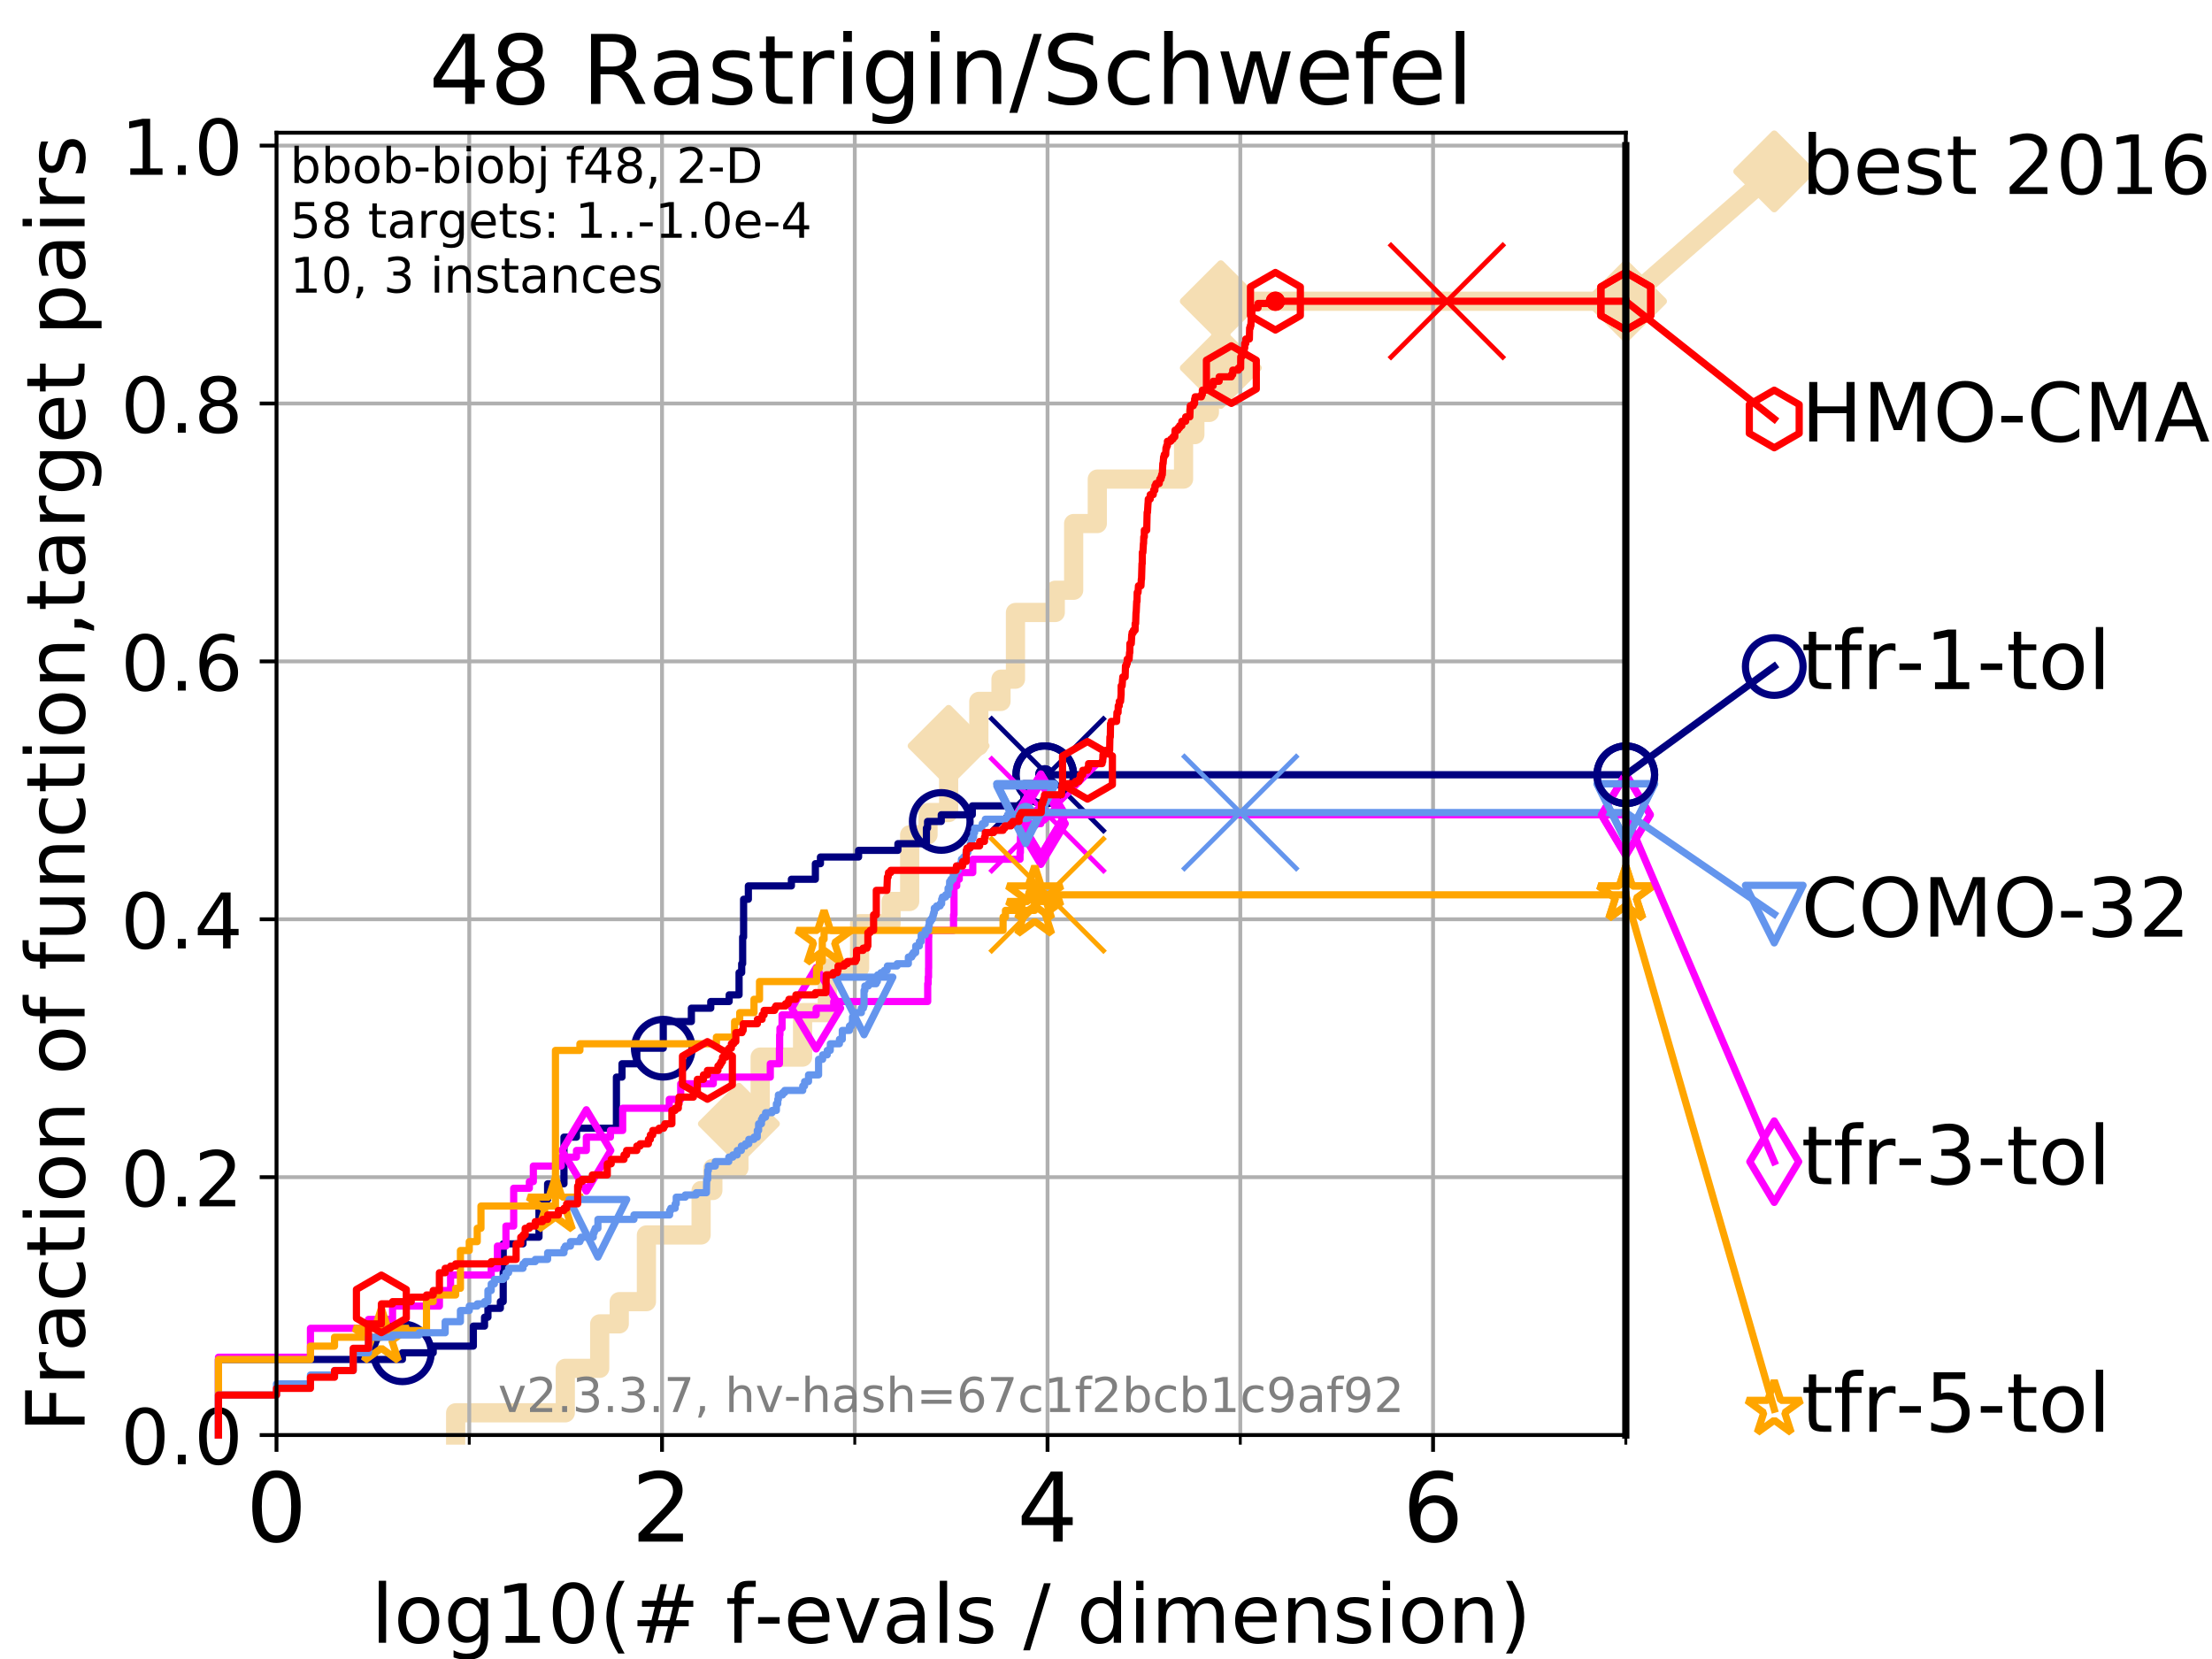 <?xml version="1.0" encoding="utf-8" standalone="no"?>
<!DOCTYPE svg PUBLIC "-//W3C//DTD SVG 1.1//EN"
  "http://www.w3.org/Graphics/SVG/1.1/DTD/svg11.dtd">
<!-- Created with matplotlib (https://matplotlib.org/) -->
<svg height="345.6pt" version="1.1" viewBox="0 0 460.8 345.6" width="460.8pt" xmlns="http://www.w3.org/2000/svg" xmlns:xlink="http://www.w3.org/1999/xlink">
 <defs>
  <style type="text/css">
*{stroke-linecap:butt;stroke-linejoin:round;}
  </style>
 </defs>
 <g id="figure_1">
  <g id="patch_1">
   <path d="M 0 345.6 
L 460.8 345.6 
L 460.8 0 
L 0 0 
z
" style="fill:#ffffff;"/>
  </g>
  <g id="axes_1">
   <g id="patch_2">
    <path d="M 57.6 298.944 
L 338.688 298.944 
L 338.688 27.648 
L 57.6 27.648 
z
" style="fill:#ffffff;"/>
   </g>
   <g id="line2d_1">
    <path d="M 94.921 298.944 
L 94.921 294.313 
L 117.765 294.313 
L 117.765 285.05 
L 124.928 285.05 
L 124.928 275.788 
L 129.002 275.788 
L 129.002 271.157 
L 134.661 271.157 
L 134.661 257.263 
L 146.053 257.263 
L 146.053 248.001 
L 148.497 248.001 
L 148.497 243.37 
L 153.925 243.37 
L 153.925 234.107 
L 158.358 234.107 
L 158.358 220.214 
L 167.191 220.214 
L 167.191 210.951 
L 172.337 210.951 
L 172.337 201.689 
L 179.066 201.689 
L 179.066 192.426 
L 185.625 192.426 
L 185.625 187.795 
L 189.501 187.795 
L 189.501 173.901 
L 193.323 173.901 
L 193.323 169.27 
L 197.616 169.27 
L 197.616 155.377 
L 203.908 155.377 
L 203.908 146.114 
L 208.527 146.114 
L 208.527 141.483 
L 211.541 141.483 
L 211.541 127.589 
L 219.831 127.589 
L 219.831 122.958 
L 223.662 122.958 
L 223.662 109.065 
L 228.587 109.065 
L 228.587 99.802 
L 246.557 99.802 
L 246.557 90.54 
L 248.912 90.54 
L 248.912 85.909 
L 251.935 85.909 
L 251.935 76.646 
L 254.314 76.646 
L 254.314 62.753 
L 338.688 62.753 
" style="fill:none;stroke:#f5deb3;stroke-linecap:square;stroke-width:4;"/>
   </g>
   <g id="line2d_2">
    <defs>
     <path d="M 0 7.778 
L 7.778 0 
L 0 -7.778 
L -7.778 0 
z
" id="md78c1e87a2" style="stroke:#f5deb3;stroke-linejoin:miter;stroke-width:1.5;"/>
    </defs>
    <g>
     <use style="fill:#f5deb3;stroke:#f5deb3;stroke-linejoin:miter;stroke-width:1.5;" x="153.925" xlink:href="#md78c1e87a2" y="234.107"/>
     <use style="fill:#f5deb3;stroke:#f5deb3;stroke-linejoin:miter;stroke-width:1.5;" x="197.616" xlink:href="#md78c1e87a2" y="155.377"/>
     <use style="fill:#f5deb3;stroke:#f5deb3;stroke-linejoin:miter;stroke-width:1.5;" x="254.314" xlink:href="#md78c1e87a2" y="76.646"/>
     <use style="fill:#f5deb3;stroke:#f5deb3;stroke-linejoin:miter;stroke-width:1.5;" x="254.314" xlink:href="#md78c1e87a2" y="62.753"/>
     <use style="fill:#f5deb3;stroke:#f5deb3;stroke-linejoin:miter;stroke-width:1.5;" x="338.688" xlink:href="#md78c1e87a2" y="62.753"/>
    </g>
   </g>
   <g id="line2d_3">
    <path style="fill:none;stroke:#f5deb3;stroke-linecap:square;stroke-width:4;"/>
    <g/>
   </g>
   <g id="line2d_4">
    <path d="M 338.688 62.753 
L 369.608 35.706 
" style="fill:none;stroke:#f5deb3;stroke-linecap:square;stroke-width:4;"/>
    <g>
     <use style="fill:#f5deb3;stroke:#f5deb3;stroke-linejoin:miter;stroke-width:1.5;" x="338.688" xlink:href="#md78c1e87a2" y="62.753"/>
     <use style="fill:#f5deb3;stroke:#f5deb3;stroke-linejoin:miter;stroke-width:1.5;" x="369.608" xlink:href="#md78c1e87a2" y="35.706"/>
    </g>
   </g>
   <g id="matplotlib.axis_1">
    <g id="xtick_1">
     <g id="line2d_5">
      <path clip-path="url(#p8821f2a3c6)" d="M 57.6 298.944 
L 57.6 27.648 
" style="fill:none;stroke:#b0b0b0;stroke-linecap:square;stroke-width:0.8;"/>
     </g>
     <g id="line2d_6">
      <defs>
       <path d="M 0 0 
L 0 3.5 
" id="mdc61080684" style="stroke:#000000;stroke-width:0.8;"/>
      </defs>
      <g>
       <use style="stroke:#000000;stroke-width:0.8;" x="57.6" xlink:href="#mdc61080684" y="298.944"/>
      </g>
     </g>
     <g id="text_1">
      <!-- 0 -->
      <defs>
       <path d="M 31.781 66.406 
Q 24.172 66.406 20.328 58.906 
Q 16.5 51.422 16.5 36.375 
Q 16.5 21.391 20.328 13.891 
Q 24.172 6.391 31.781 6.391 
Q 39.453 6.391 43.281 13.891 
Q 47.125 21.391 47.125 36.375 
Q 47.125 51.422 43.281 58.906 
Q 39.453 66.406 31.781 66.406 
z
M 31.781 74.219 
Q 44.047 74.219 50.516 64.516 
Q 56.984 54.828 56.984 36.375 
Q 56.984 17.969 50.516 8.266 
Q 44.047 -1.422 31.781 -1.422 
Q 19.531 -1.422 13.062 8.266 
Q 6.594 17.969 6.594 36.375 
Q 6.594 54.828 13.062 64.516 
Q 19.531 74.219 31.781 74.219 
z
" id="DejaVuSans-48"/>
      </defs>
      <g transform="translate(51.237 321.141)scale(0.2 -0.2)">
       <use xlink:href="#DejaVuSans-48"/>
      </g>
     </g>
    </g>
    <g id="xtick_2">
     <g id="line2d_7">
      <path clip-path="url(#p8821f2a3c6)" d="M 137.911 298.944 
L 137.911 27.648 
" style="fill:none;stroke:#b0b0b0;stroke-linecap:square;stroke-width:0.8;"/>
     </g>
     <g id="line2d_8">
      <g>
       <use style="stroke:#000000;stroke-width:0.8;" x="137.911" xlink:href="#mdc61080684" y="298.944"/>
      </g>
     </g>
     <g id="text_2">
      <!-- 2 -->
      <defs>
       <path d="M 19.188 8.297 
L 53.609 8.297 
L 53.609 0 
L 7.328 0 
L 7.328 8.297 
Q 12.938 14.109 22.625 23.891 
Q 32.328 33.688 34.812 36.531 
Q 39.547 41.844 41.422 45.531 
Q 43.312 49.219 43.312 52.781 
Q 43.312 58.594 39.234 62.25 
Q 35.156 65.922 28.609 65.922 
Q 23.969 65.922 18.812 64.312 
Q 13.672 62.703 7.812 59.422 
L 7.812 69.391 
Q 13.766 71.781 18.938 73 
Q 24.125 74.219 28.422 74.219 
Q 39.75 74.219 46.484 68.547 
Q 53.219 62.891 53.219 53.422 
Q 53.219 48.922 51.531 44.891 
Q 49.859 40.875 45.406 35.406 
Q 44.188 33.984 37.641 27.219 
Q 31.109 20.453 19.188 8.297 
z
" id="DejaVuSans-50"/>
      </defs>
      <g transform="translate(131.548 321.141)scale(0.2 -0.2)">
       <use xlink:href="#DejaVuSans-50"/>
      </g>
     </g>
    </g>
    <g id="xtick_3">
     <g id="line2d_9">
      <path clip-path="url(#p8821f2a3c6)" d="M 218.222 298.944 
L 218.222 27.648 
" style="fill:none;stroke:#b0b0b0;stroke-linecap:square;stroke-width:0.8;"/>
     </g>
     <g id="line2d_10">
      <g>
       <use style="stroke:#000000;stroke-width:0.8;" x="218.222" xlink:href="#mdc61080684" y="298.944"/>
      </g>
     </g>
     <g id="text_3">
      <!-- 4 -->
      <defs>
       <path d="M 37.797 64.312 
L 12.891 25.391 
L 37.797 25.391 
z
M 35.203 72.906 
L 47.609 72.906 
L 47.609 25.391 
L 58.016 25.391 
L 58.016 17.188 
L 47.609 17.188 
L 47.609 0 
L 37.797 0 
L 37.797 17.188 
L 4.891 17.188 
L 4.891 26.703 
z
" id="DejaVuSans-52"/>
      </defs>
      <g transform="translate(211.859 321.141)scale(0.2 -0.2)">
       <use xlink:href="#DejaVuSans-52"/>
      </g>
     </g>
    </g>
    <g id="xtick_4">
     <g id="line2d_11">
      <path clip-path="url(#p8821f2a3c6)" d="M 298.533 298.944 
L 298.533 27.648 
" style="fill:none;stroke:#b0b0b0;stroke-linecap:square;stroke-width:0.8;"/>
     </g>
     <g id="line2d_12">
      <g>
       <use style="stroke:#000000;stroke-width:0.8;" x="298.533" xlink:href="#mdc61080684" y="298.944"/>
      </g>
     </g>
     <g id="text_4">
      <!-- 6 -->
      <defs>
       <path d="M 33.016 40.375 
Q 26.375 40.375 22.484 35.828 
Q 18.609 31.297 18.609 23.391 
Q 18.609 15.531 22.484 10.953 
Q 26.375 6.391 33.016 6.391 
Q 39.656 6.391 43.531 10.953 
Q 47.406 15.531 47.406 23.391 
Q 47.406 31.297 43.531 35.828 
Q 39.656 40.375 33.016 40.375 
z
M 52.594 71.297 
L 52.594 62.312 
Q 48.875 64.062 45.094 64.984 
Q 41.312 65.922 37.594 65.922 
Q 27.828 65.922 22.672 59.328 
Q 17.531 52.734 16.797 39.406 
Q 19.672 43.656 24.016 45.922 
Q 28.375 48.188 33.594 48.188 
Q 44.578 48.188 50.953 41.516 
Q 57.328 34.859 57.328 23.391 
Q 57.328 12.156 50.688 5.359 
Q 44.047 -1.422 33.016 -1.422 
Q 20.359 -1.422 13.672 8.266 
Q 6.984 17.969 6.984 36.375 
Q 6.984 53.656 15.188 63.938 
Q 23.391 74.219 37.203 74.219 
Q 40.922 74.219 44.703 73.484 
Q 48.484 72.75 52.594 71.297 
z
" id="DejaVuSans-54"/>
      </defs>
      <g transform="translate(292.17 321.141)scale(0.2 -0.2)">
       <use xlink:href="#DejaVuSans-54"/>
      </g>
     </g>
    </g>
    <g id="xtick_5">
     <g id="line2d_13">
      <path clip-path="url(#p8821f2a3c6)" d="M 97.755 298.944 
L 97.755 27.648 
" style="fill:none;stroke:#b0b0b0;stroke-linecap:square;stroke-width:0.8;"/>
     </g>
     <g id="line2d_14">
      <defs>
       <path d="M 0 0 
L 0 2 
" id="mc4e5fe6a16" style="stroke:#000000;stroke-width:0.6;"/>
      </defs>
      <g>
       <use style="stroke:#000000;stroke-width:0.6;" x="97.755" xlink:href="#mc4e5fe6a16" y="298.944"/>
      </g>
     </g>
    </g>
    <g id="xtick_6">
     <g id="line2d_15">
      <path clip-path="url(#p8821f2a3c6)" d="M 178.066 298.944 
L 178.066 27.648 
" style="fill:none;stroke:#b0b0b0;stroke-linecap:square;stroke-width:0.8;"/>
     </g>
     <g id="line2d_16">
      <g>
       <use style="stroke:#000000;stroke-width:0.6;" x="178.066" xlink:href="#mc4e5fe6a16" y="298.944"/>
      </g>
     </g>
    </g>
    <g id="xtick_7">
     <g id="line2d_17">
      <path clip-path="url(#p8821f2a3c6)" d="M 258.377 298.944 
L 258.377 27.648 
" style="fill:none;stroke:#b0b0b0;stroke-linecap:square;stroke-width:0.8;"/>
     </g>
     <g id="line2d_18">
      <g>
       <use style="stroke:#000000;stroke-width:0.6;" x="258.377" xlink:href="#mc4e5fe6a16" y="298.944"/>
      </g>
     </g>
    </g>
    <g id="xtick_8">
     <g id="line2d_19">
      <path clip-path="url(#p8821f2a3c6)" d="M 338.688 298.944 
L 338.688 27.648 
" style="fill:none;stroke:#b0b0b0;stroke-linecap:square;stroke-width:0.8;"/>
     </g>
     <g id="line2d_20">
      <g>
       <use style="stroke:#000000;stroke-width:0.6;" x="338.688" xlink:href="#mc4e5fe6a16" y="298.944"/>
      </g>
     </g>
    </g>
    <g id="text_5">
     <!-- log10(# f-evals / dimension) -->
     <defs>
      <path d="M 9.422 75.984 
L 18.406 75.984 
L 18.406 0 
L 9.422 0 
z
" id="DejaVuSans-108"/>
      <path d="M 30.609 48.391 
Q 23.391 48.391 19.188 42.75 
Q 14.984 37.109 14.984 27.297 
Q 14.984 17.484 19.156 11.844 
Q 23.344 6.203 30.609 6.203 
Q 37.797 6.203 41.984 11.859 
Q 46.188 17.531 46.188 27.297 
Q 46.188 37.016 41.984 42.703 
Q 37.797 48.391 30.609 48.391 
z
M 30.609 56 
Q 42.328 56 49.016 48.375 
Q 55.719 40.766 55.719 27.297 
Q 55.719 13.875 49.016 6.219 
Q 42.328 -1.422 30.609 -1.422 
Q 18.844 -1.422 12.172 6.219 
Q 5.516 13.875 5.516 27.297 
Q 5.516 40.766 12.172 48.375 
Q 18.844 56 30.609 56 
z
" id="DejaVuSans-111"/>
      <path d="M 45.406 27.984 
Q 45.406 37.75 41.375 43.109 
Q 37.359 48.484 30.078 48.484 
Q 22.859 48.484 18.828 43.109 
Q 14.797 37.75 14.797 27.984 
Q 14.797 18.266 18.828 12.891 
Q 22.859 7.516 30.078 7.516 
Q 37.359 7.516 41.375 12.891 
Q 45.406 18.266 45.406 27.984 
z
M 54.391 6.781 
Q 54.391 -7.172 48.188 -13.984 
Q 42 -20.797 29.203 -20.797 
Q 24.469 -20.797 20.266 -20.094 
Q 16.062 -19.391 12.109 -17.922 
L 12.109 -9.188 
Q 16.062 -11.328 19.922 -12.344 
Q 23.781 -13.375 27.781 -13.375 
Q 36.625 -13.375 41.016 -8.766 
Q 45.406 -4.156 45.406 5.172 
L 45.406 9.625 
Q 42.625 4.781 38.281 2.391 
Q 33.938 0 27.875 0 
Q 17.828 0 11.672 7.656 
Q 5.516 15.328 5.516 27.984 
Q 5.516 40.672 11.672 48.328 
Q 17.828 56 27.875 56 
Q 33.938 56 38.281 53.609 
Q 42.625 51.219 45.406 46.391 
L 45.406 54.688 
L 54.391 54.688 
z
" id="DejaVuSans-103"/>
      <path d="M 12.406 8.297 
L 28.516 8.297 
L 28.516 63.922 
L 10.984 60.406 
L 10.984 69.391 
L 28.422 72.906 
L 38.281 72.906 
L 38.281 8.297 
L 54.391 8.297 
L 54.391 0 
L 12.406 0 
z
" id="DejaVuSans-49"/>
      <path d="M 31 75.875 
Q 24.469 64.656 21.281 53.656 
Q 18.109 42.672 18.109 31.391 
Q 18.109 20.125 21.312 9.062 
Q 24.516 -2 31 -13.188 
L 23.188 -13.188 
Q 15.875 -1.703 12.234 9.375 
Q 8.594 20.453 8.594 31.391 
Q 8.594 42.281 12.203 53.312 
Q 15.828 64.359 23.188 75.875 
z
" id="DejaVuSans-40"/>
      <path d="M 51.125 44 
L 36.922 44 
L 32.812 27.688 
L 47.125 27.688 
z
M 43.797 71.781 
L 38.719 51.516 
L 52.984 51.516 
L 58.109 71.781 
L 65.922 71.781 
L 60.891 51.516 
L 76.125 51.516 
L 76.125 44 
L 58.984 44 
L 54.984 27.688 
L 70.516 27.688 
L 70.516 20.219 
L 53.078 20.219 
L 48 0 
L 40.188 0 
L 45.219 20.219 
L 30.906 20.219 
L 25.875 0 
L 18.016 0 
L 23.094 20.219 
L 7.719 20.219 
L 7.719 27.688 
L 24.906 27.688 
L 29 44 
L 13.281 44 
L 13.281 51.516 
L 30.906 51.516 
L 35.891 71.781 
z
" id="DejaVuSans-35"/>
      <path id="DejaVuSans-32"/>
      <path d="M 37.109 75.984 
L 37.109 68.5 
L 28.516 68.5 
Q 23.688 68.5 21.797 66.547 
Q 19.922 64.594 19.922 59.516 
L 19.922 54.688 
L 34.719 54.688 
L 34.719 47.703 
L 19.922 47.703 
L 19.922 0 
L 10.891 0 
L 10.891 47.703 
L 2.297 47.703 
L 2.297 54.688 
L 10.891 54.688 
L 10.891 58.5 
Q 10.891 67.625 15.141 71.797 
Q 19.391 75.984 28.609 75.984 
z
" id="DejaVuSans-102"/>
      <path d="M 4.891 31.391 
L 31.203 31.391 
L 31.203 23.391 
L 4.891 23.391 
z
" id="DejaVuSans-45"/>
      <path d="M 56.203 29.594 
L 56.203 25.203 
L 14.891 25.203 
Q 15.484 15.922 20.484 11.062 
Q 25.484 6.203 34.422 6.203 
Q 39.594 6.203 44.453 7.469 
Q 49.312 8.734 54.109 11.281 
L 54.109 2.781 
Q 49.266 0.734 44.188 -0.344 
Q 39.109 -1.422 33.891 -1.422 
Q 20.797 -1.422 13.156 6.188 
Q 5.516 13.812 5.516 26.812 
Q 5.516 40.234 12.766 48.109 
Q 20.016 56 32.328 56 
Q 43.359 56 49.781 48.891 
Q 56.203 41.797 56.203 29.594 
z
M 47.219 32.234 
Q 47.125 39.594 43.094 43.984 
Q 39.062 48.391 32.422 48.391 
Q 24.906 48.391 20.391 44.141 
Q 15.875 39.891 15.188 32.172 
z
" id="DejaVuSans-101"/>
      <path d="M 2.984 54.688 
L 12.5 54.688 
L 29.594 8.797 
L 46.688 54.688 
L 56.203 54.688 
L 35.688 0 
L 23.484 0 
z
" id="DejaVuSans-118"/>
      <path d="M 34.281 27.484 
Q 23.391 27.484 19.188 25 
Q 14.984 22.516 14.984 16.5 
Q 14.984 11.719 18.141 8.906 
Q 21.297 6.109 26.703 6.109 
Q 34.188 6.109 38.703 11.406 
Q 43.219 16.703 43.219 25.484 
L 43.219 27.484 
z
M 52.203 31.203 
L 52.203 0 
L 43.219 0 
L 43.219 8.297 
Q 40.141 3.328 35.547 0.953 
Q 30.953 -1.422 24.312 -1.422 
Q 15.922 -1.422 10.953 3.297 
Q 6 8.016 6 15.922 
Q 6 25.141 12.172 29.828 
Q 18.359 34.516 30.609 34.516 
L 43.219 34.516 
L 43.219 35.406 
Q 43.219 41.609 39.141 45 
Q 35.062 48.391 27.688 48.391 
Q 23 48.391 18.547 47.266 
Q 14.109 46.141 10.016 43.891 
L 10.016 52.203 
Q 14.938 54.109 19.578 55.047 
Q 24.219 56 28.609 56 
Q 40.484 56 46.344 49.844 
Q 52.203 43.703 52.203 31.203 
z
" id="DejaVuSans-97"/>
      <path d="M 44.281 53.078 
L 44.281 44.578 
Q 40.484 46.531 36.375 47.5 
Q 32.281 48.484 27.875 48.484 
Q 21.188 48.484 17.844 46.438 
Q 14.5 44.391 14.5 40.281 
Q 14.5 37.156 16.891 35.375 
Q 19.281 33.594 26.516 31.984 
L 29.594 31.297 
Q 39.156 29.25 43.188 25.516 
Q 47.219 21.781 47.219 15.094 
Q 47.219 7.469 41.188 3.016 
Q 35.156 -1.422 24.609 -1.422 
Q 20.219 -1.422 15.453 -0.562 
Q 10.688 0.297 5.422 2 
L 5.422 11.281 
Q 10.406 8.688 15.234 7.391 
Q 20.062 6.109 24.812 6.109 
Q 31.156 6.109 34.562 8.281 
Q 37.984 10.453 37.984 14.406 
Q 37.984 18.062 35.516 20.016 
Q 33.062 21.969 24.703 23.781 
L 21.578 24.516 
Q 13.234 26.266 9.516 29.906 
Q 5.812 33.547 5.812 39.891 
Q 5.812 47.609 11.281 51.797 
Q 16.75 56 26.812 56 
Q 31.781 56 36.172 55.266 
Q 40.578 54.547 44.281 53.078 
z
" id="DejaVuSans-115"/>
      <path d="M 25.391 72.906 
L 33.688 72.906 
L 8.297 -9.281 
L 0 -9.281 
z
" id="DejaVuSans-47"/>
      <path d="M 45.406 46.391 
L 45.406 75.984 
L 54.391 75.984 
L 54.391 0 
L 45.406 0 
L 45.406 8.203 
Q 42.578 3.328 38.25 0.953 
Q 33.938 -1.422 27.875 -1.422 
Q 17.969 -1.422 11.734 6.484 
Q 5.516 14.406 5.516 27.297 
Q 5.516 40.188 11.734 48.094 
Q 17.969 56 27.875 56 
Q 33.938 56 38.25 53.625 
Q 42.578 51.266 45.406 46.391 
z
M 14.797 27.297 
Q 14.797 17.391 18.875 11.75 
Q 22.953 6.109 30.078 6.109 
Q 37.203 6.109 41.297 11.75 
Q 45.406 17.391 45.406 27.297 
Q 45.406 37.203 41.297 42.844 
Q 37.203 48.484 30.078 48.484 
Q 22.953 48.484 18.875 42.844 
Q 14.797 37.203 14.797 27.297 
z
" id="DejaVuSans-100"/>
      <path d="M 9.422 54.688 
L 18.406 54.688 
L 18.406 0 
L 9.422 0 
z
M 9.422 75.984 
L 18.406 75.984 
L 18.406 64.594 
L 9.422 64.594 
z
" id="DejaVuSans-105"/>
      <path d="M 52 44.188 
Q 55.375 50.25 60.062 53.125 
Q 64.75 56 71.094 56 
Q 79.641 56 84.281 50.016 
Q 88.922 44.047 88.922 33.016 
L 88.922 0 
L 79.891 0 
L 79.891 32.719 
Q 79.891 40.578 77.094 44.375 
Q 74.312 48.188 68.609 48.188 
Q 61.625 48.188 57.562 43.547 
Q 53.516 38.922 53.516 30.906 
L 53.516 0 
L 44.484 0 
L 44.484 32.719 
Q 44.484 40.625 41.703 44.406 
Q 38.922 48.188 33.109 48.188 
Q 26.219 48.188 22.156 43.531 
Q 18.109 38.875 18.109 30.906 
L 18.109 0 
L 9.078 0 
L 9.078 54.688 
L 18.109 54.688 
L 18.109 46.188 
Q 21.188 51.219 25.484 53.609 
Q 29.781 56 35.688 56 
Q 41.656 56 45.828 52.969 
Q 50 49.953 52 44.188 
z
" id="DejaVuSans-109"/>
      <path d="M 54.891 33.016 
L 54.891 0 
L 45.906 0 
L 45.906 32.719 
Q 45.906 40.484 42.875 44.328 
Q 39.844 48.188 33.797 48.188 
Q 26.516 48.188 22.312 43.547 
Q 18.109 38.922 18.109 30.906 
L 18.109 0 
L 9.078 0 
L 9.078 54.688 
L 18.109 54.688 
L 18.109 46.188 
Q 21.344 51.125 25.703 53.562 
Q 30.078 56 35.797 56 
Q 45.219 56 50.047 50.172 
Q 54.891 44.344 54.891 33.016 
z
" id="DejaVuSans-110"/>
      <path d="M 8.016 75.875 
L 15.828 75.875 
Q 23.141 64.359 26.781 53.312 
Q 30.422 42.281 30.422 31.391 
Q 30.422 20.453 26.781 9.375 
Q 23.141 -1.703 15.828 -13.188 
L 8.016 -13.188 
Q 14.5 -2 17.703 9.062 
Q 20.906 20.125 20.906 31.391 
Q 20.906 42.672 17.703 53.656 
Q 14.5 64.656 8.016 75.875 
z
" id="DejaVuSans-41"/>
     </defs>
     <g transform="translate(77.303 342.218)scale(0.17 -0.17)">
      <use xlink:href="#DejaVuSans-108"/>
      <use x="27.783" xlink:href="#DejaVuSans-111"/>
      <use x="88.965" xlink:href="#DejaVuSans-103"/>
      <use x="152.441" xlink:href="#DejaVuSans-49"/>
      <use x="216.064" xlink:href="#DejaVuSans-48"/>
      <use x="279.688" xlink:href="#DejaVuSans-40"/>
      <use x="318.701" xlink:href="#DejaVuSans-35"/>
      <use x="402.49" xlink:href="#DejaVuSans-32"/>
      <use x="434.277" xlink:href="#DejaVuSans-102"/>
      <use x="469.404" xlink:href="#DejaVuSans-45"/>
      <use x="505.488" xlink:href="#DejaVuSans-101"/>
      <use x="567.012" xlink:href="#DejaVuSans-118"/>
      <use x="626.191" xlink:href="#DejaVuSans-97"/>
      <use x="687.471" xlink:href="#DejaVuSans-108"/>
      <use x="715.254" xlink:href="#DejaVuSans-115"/>
      <use x="767.354" xlink:href="#DejaVuSans-32"/>
      <use x="799.141" xlink:href="#DejaVuSans-47"/>
      <use x="832.832" xlink:href="#DejaVuSans-32"/>
      <use x="864.619" xlink:href="#DejaVuSans-100"/>
      <use x="928.096" xlink:href="#DejaVuSans-105"/>
      <use x="955.879" xlink:href="#DejaVuSans-109"/>
      <use x="1053.291" xlink:href="#DejaVuSans-101"/>
      <use x="1114.814" xlink:href="#DejaVuSans-110"/>
      <use x="1178.193" xlink:href="#DejaVuSans-115"/>
      <use x="1230.293" xlink:href="#DejaVuSans-105"/>
      <use x="1258.076" xlink:href="#DejaVuSans-111"/>
      <use x="1319.258" xlink:href="#DejaVuSans-110"/>
      <use x="1382.637" xlink:href="#DejaVuSans-41"/>
     </g>
    </g>
   </g>
   <g id="matplotlib.axis_2">
    <g id="ytick_1">
     <g id="line2d_21">
      <path clip-path="url(#p8821f2a3c6)" d="M 57.6 298.944 
L 338.688 298.944 
" style="fill:none;stroke:#b0b0b0;stroke-linecap:square;stroke-width:0.8;"/>
     </g>
     <g id="line2d_22">
      <defs>
       <path d="M 0 0 
L -3.5 0 
" id="mee786afb67" style="stroke:#000000;stroke-width:0.8;"/>
      </defs>
      <g>
       <use style="stroke:#000000;stroke-width:0.8;" x="57.6" xlink:href="#mee786afb67" y="298.944"/>
      </g>
     </g>
     <g id="text_6">
      <!-- 0.0 -->
      <defs>
       <path d="M 10.688 12.406 
L 21 12.406 
L 21 0 
L 10.688 0 
z
" id="DejaVuSans-46"/>
      </defs>
      <g transform="translate(25.155 305.023)scale(0.16 -0.16)">
       <use xlink:href="#DejaVuSans-48"/>
       <use x="63.623" xlink:href="#DejaVuSans-46"/>
       <use x="95.41" xlink:href="#DejaVuSans-48"/>
      </g>
     </g>
    </g>
    <g id="ytick_2">
     <g id="line2d_23">
      <path clip-path="url(#p8821f2a3c6)" d="M 57.6 245.222 
L 338.688 245.222 
" style="fill:none;stroke:#b0b0b0;stroke-linecap:square;stroke-width:0.8;"/>
     </g>
     <g id="line2d_24">
      <g>
       <use style="stroke:#000000;stroke-width:0.8;" x="57.6" xlink:href="#mee786afb67" y="245.222"/>
      </g>
     </g>
     <g id="text_7">
      <!-- 0.2 -->
      <g transform="translate(25.155 251.301)scale(0.16 -0.16)">
       <use xlink:href="#DejaVuSans-48"/>
       <use x="63.623" xlink:href="#DejaVuSans-46"/>
       <use x="95.41" xlink:href="#DejaVuSans-50"/>
      </g>
     </g>
    </g>
    <g id="ytick_3">
     <g id="line2d_25">
      <path clip-path="url(#p8821f2a3c6)" d="M 57.6 191.5 
L 338.688 191.5 
" style="fill:none;stroke:#b0b0b0;stroke-linecap:square;stroke-width:0.8;"/>
     </g>
     <g id="line2d_26">
      <g>
       <use style="stroke:#000000;stroke-width:0.8;" x="57.6" xlink:href="#mee786afb67" y="191.5"/>
      </g>
     </g>
     <g id="text_8">
      <!-- 0.4 -->
      <g transform="translate(25.155 197.579)scale(0.16 -0.16)">
       <use xlink:href="#DejaVuSans-48"/>
       <use x="63.623" xlink:href="#DejaVuSans-46"/>
       <use x="95.41" xlink:href="#DejaVuSans-52"/>
      </g>
     </g>
    </g>
    <g id="ytick_4">
     <g id="line2d_27">
      <path clip-path="url(#p8821f2a3c6)" d="M 57.6 137.778 
L 338.688 137.778 
" style="fill:none;stroke:#b0b0b0;stroke-linecap:square;stroke-width:0.8;"/>
     </g>
     <g id="line2d_28">
      <g>
       <use style="stroke:#000000;stroke-width:0.8;" x="57.6" xlink:href="#mee786afb67" y="137.778"/>
      </g>
     </g>
     <g id="text_9">
      <!-- 0.6 -->
      <g transform="translate(25.155 143.857)scale(0.16 -0.16)">
       <use xlink:href="#DejaVuSans-48"/>
       <use x="63.623" xlink:href="#DejaVuSans-46"/>
       <use x="95.41" xlink:href="#DejaVuSans-54"/>
      </g>
     </g>
    </g>
    <g id="ytick_5">
     <g id="line2d_29">
      <path clip-path="url(#p8821f2a3c6)" d="M 57.6 84.056 
L 338.688 84.056 
" style="fill:none;stroke:#b0b0b0;stroke-linecap:square;stroke-width:0.8;"/>
     </g>
     <g id="line2d_30">
      <g>
       <use style="stroke:#000000;stroke-width:0.8;" x="57.6" xlink:href="#mee786afb67" y="84.056"/>
      </g>
     </g>
     <g id="text_10">
      <!-- 0.8 -->
      <defs>
       <path d="M 31.781 34.625 
Q 24.75 34.625 20.719 30.859 
Q 16.703 27.094 16.703 20.516 
Q 16.703 13.922 20.719 10.156 
Q 24.75 6.391 31.781 6.391 
Q 38.812 6.391 42.859 10.172 
Q 46.922 13.969 46.922 20.516 
Q 46.922 27.094 42.891 30.859 
Q 38.875 34.625 31.781 34.625 
z
M 21.922 38.812 
Q 15.578 40.375 12.031 44.719 
Q 8.5 49.078 8.5 55.328 
Q 8.5 64.062 14.719 69.141 
Q 20.953 74.219 31.781 74.219 
Q 42.672 74.219 48.875 69.141 
Q 55.078 64.062 55.078 55.328 
Q 55.078 49.078 51.531 44.719 
Q 48 40.375 41.703 38.812 
Q 48.828 37.156 52.797 32.312 
Q 56.781 27.484 56.781 20.516 
Q 56.781 9.906 50.312 4.234 
Q 43.844 -1.422 31.781 -1.422 
Q 19.734 -1.422 13.25 4.234 
Q 6.781 9.906 6.781 20.516 
Q 6.781 27.484 10.781 32.312 
Q 14.797 37.156 21.922 38.812 
z
M 18.312 54.391 
Q 18.312 48.734 21.844 45.562 
Q 25.391 42.391 31.781 42.391 
Q 38.141 42.391 41.719 45.562 
Q 45.312 48.734 45.312 54.391 
Q 45.312 60.062 41.719 63.234 
Q 38.141 66.406 31.781 66.406 
Q 25.391 66.406 21.844 63.234 
Q 18.312 60.062 18.312 54.391 
z
" id="DejaVuSans-56"/>
      </defs>
      <g transform="translate(25.155 90.135)scale(0.16 -0.16)">
       <use xlink:href="#DejaVuSans-48"/>
       <use x="63.623" xlink:href="#DejaVuSans-46"/>
       <use x="95.41" xlink:href="#DejaVuSans-56"/>
      </g>
     </g>
    </g>
    <g id="ytick_6">
     <g id="line2d_31">
      <path clip-path="url(#p8821f2a3c6)" d="M 57.6 30.334 
L 338.688 30.334 
" style="fill:none;stroke:#b0b0b0;stroke-linecap:square;stroke-width:0.8;"/>
     </g>
     <g id="line2d_32">
      <g>
       <use style="stroke:#000000;stroke-width:0.8;" x="57.6" xlink:href="#mee786afb67" y="30.334"/>
      </g>
     </g>
     <g id="text_11">
      <!-- 1.0 -->
      <g transform="translate(25.155 36.413)scale(0.16 -0.16)">
       <use xlink:href="#DejaVuSans-49"/>
       <use x="63.623" xlink:href="#DejaVuSans-46"/>
       <use x="95.41" xlink:href="#DejaVuSans-48"/>
      </g>
     </g>
    </g>
    <g id="text_12">
     <!-- Fraction of function,target pairs -->
     <defs>
      <path d="M 9.812 72.906 
L 51.703 72.906 
L 51.703 64.594 
L 19.672 64.594 
L 19.672 43.109 
L 48.578 43.109 
L 48.578 34.812 
L 19.672 34.812 
L 19.672 0 
L 9.812 0 
z
" id="DejaVuSans-70"/>
      <path d="M 41.109 46.297 
Q 39.594 47.172 37.812 47.578 
Q 36.031 48 33.891 48 
Q 26.266 48 22.188 43.047 
Q 18.109 38.094 18.109 28.812 
L 18.109 0 
L 9.078 0 
L 9.078 54.688 
L 18.109 54.688 
L 18.109 46.188 
Q 20.953 51.172 25.484 53.578 
Q 30.031 56 36.531 56 
Q 37.453 56 38.578 55.875 
Q 39.703 55.766 41.062 55.516 
z
" id="DejaVuSans-114"/>
      <path d="M 48.781 52.594 
L 48.781 44.188 
Q 44.969 46.297 41.141 47.344 
Q 37.312 48.391 33.406 48.391 
Q 24.656 48.391 19.812 42.844 
Q 14.984 37.312 14.984 27.297 
Q 14.984 17.281 19.812 11.734 
Q 24.656 6.203 33.406 6.203 
Q 37.312 6.203 41.141 7.25 
Q 44.969 8.297 48.781 10.406 
L 48.781 2.094 
Q 45.016 0.344 40.984 -0.531 
Q 36.969 -1.422 32.422 -1.422 
Q 20.062 -1.422 12.781 6.344 
Q 5.516 14.109 5.516 27.297 
Q 5.516 40.672 12.859 48.328 
Q 20.219 56 33.016 56 
Q 37.156 56 41.109 55.141 
Q 45.062 54.297 48.781 52.594 
z
" id="DejaVuSans-99"/>
      <path d="M 18.312 70.219 
L 18.312 54.688 
L 36.812 54.688 
L 36.812 47.703 
L 18.312 47.703 
L 18.312 18.016 
Q 18.312 11.328 20.141 9.422 
Q 21.969 7.516 27.594 7.516 
L 36.812 7.516 
L 36.812 0 
L 27.594 0 
Q 17.188 0 13.234 3.875 
Q 9.281 7.766 9.281 18.016 
L 9.281 47.703 
L 2.688 47.703 
L 2.688 54.688 
L 9.281 54.688 
L 9.281 70.219 
z
" id="DejaVuSans-116"/>
      <path d="M 8.5 21.578 
L 8.5 54.688 
L 17.484 54.688 
L 17.484 21.922 
Q 17.484 14.156 20.5 10.266 
Q 23.531 6.391 29.594 6.391 
Q 36.859 6.391 41.078 11.031 
Q 45.312 15.672 45.312 23.688 
L 45.312 54.688 
L 54.297 54.688 
L 54.297 0 
L 45.312 0 
L 45.312 8.406 
Q 42.047 3.422 37.719 1 
Q 33.406 -1.422 27.688 -1.422 
Q 18.266 -1.422 13.375 4.438 
Q 8.5 10.297 8.5 21.578 
z
M 31.109 56 
z
" id="DejaVuSans-117"/>
      <path d="M 11.719 12.406 
L 22.016 12.406 
L 22.016 4 
L 14.016 -11.625 
L 7.719 -11.625 
L 11.719 4 
z
" id="DejaVuSans-44"/>
      <path d="M 18.109 8.203 
L 18.109 -20.797 
L 9.078 -20.797 
L 9.078 54.688 
L 18.109 54.688 
L 18.109 46.391 
Q 20.953 51.266 25.266 53.625 
Q 29.594 56 35.594 56 
Q 45.562 56 51.781 48.094 
Q 58.016 40.188 58.016 27.297 
Q 58.016 14.406 51.781 6.484 
Q 45.562 -1.422 35.594 -1.422 
Q 29.594 -1.422 25.266 0.953 
Q 20.953 3.328 18.109 8.203 
z
M 48.688 27.297 
Q 48.688 37.203 44.609 42.844 
Q 40.531 48.484 33.406 48.484 
Q 26.266 48.484 22.188 42.844 
Q 18.109 37.203 18.109 27.297 
Q 18.109 17.391 22.188 11.75 
Q 26.266 6.109 33.406 6.109 
Q 40.531 6.109 44.609 11.75 
Q 48.688 17.391 48.688 27.297 
z
" id="DejaVuSans-112"/>
     </defs>
     <g transform="translate(17.62 298.435)rotate(-90)scale(0.17 -0.17)">
      <use xlink:href="#DejaVuSans-70"/>
      <use x="57.41" xlink:href="#DejaVuSans-114"/>
      <use x="98.523" xlink:href="#DejaVuSans-97"/>
      <use x="159.803" xlink:href="#DejaVuSans-99"/>
      <use x="214.783" xlink:href="#DejaVuSans-116"/>
      <use x="253.992" xlink:href="#DejaVuSans-105"/>
      <use x="281.775" xlink:href="#DejaVuSans-111"/>
      <use x="342.957" xlink:href="#DejaVuSans-110"/>
      <use x="406.336" xlink:href="#DejaVuSans-32"/>
      <use x="438.123" xlink:href="#DejaVuSans-111"/>
      <use x="499.305" xlink:href="#DejaVuSans-102"/>
      <use x="534.51" xlink:href="#DejaVuSans-32"/>
      <use x="566.297" xlink:href="#DejaVuSans-102"/>
      <use x="601.502" xlink:href="#DejaVuSans-117"/>
      <use x="664.881" xlink:href="#DejaVuSans-110"/>
      <use x="728.26" xlink:href="#DejaVuSans-99"/>
      <use x="783.24" xlink:href="#DejaVuSans-116"/>
      <use x="822.449" xlink:href="#DejaVuSans-105"/>
      <use x="850.232" xlink:href="#DejaVuSans-111"/>
      <use x="911.414" xlink:href="#DejaVuSans-110"/>
      <use x="974.793" xlink:href="#DejaVuSans-44"/>
      <use x="1006.58" xlink:href="#DejaVuSans-116"/>
      <use x="1045.789" xlink:href="#DejaVuSans-97"/>
      <use x="1107.068" xlink:href="#DejaVuSans-114"/>
      <use x="1148.166" xlink:href="#DejaVuSans-103"/>
      <use x="1211.643" xlink:href="#DejaVuSans-101"/>
      <use x="1273.166" xlink:href="#DejaVuSans-116"/>
      <use x="1312.375" xlink:href="#DejaVuSans-32"/>
      <use x="1344.162" xlink:href="#DejaVuSans-112"/>
      <use x="1407.639" xlink:href="#DejaVuSans-97"/>
      <use x="1468.918" xlink:href="#DejaVuSans-105"/>
      <use x="1496.701" xlink:href="#DejaVuSans-114"/>
      <use x="1537.814" xlink:href="#DejaVuSans-115"/>
     </g>
    </g>
   </g>
   <g id="line2d_33">
    <defs>
     <path d="M 0 1.5 
C 0.398 1.5 0.779 1.342 1.061 1.061 
C 1.342 0.779 1.5 0.398 1.5 0 
C 1.5 -0.398 1.342 -0.779 1.061 -1.061 
C 0.779 -1.342 0.398 -1.5 0 -1.5 
C -0.398 -1.5 -0.779 -1.342 -1.061 -1.061 
C -1.342 -0.779 -1.5 -0.398 -1.5 0 
C -1.5 0.398 -1.342 0.779 -1.061 1.061 
C -0.779 1.342 -0.398 1.5 0 1.5 
z
" id="m3766ca8a5a" style="stroke:#f5deb3;"/>
    </defs>
    <g>
     <use style="fill:#f5deb3;stroke:#f5deb3;" x="254.314" xlink:href="#m3766ca8a5a" y="62.753"/>
     <use style="fill:#f5deb3;stroke:#f5deb3;" x="254.314" xlink:href="#m3766ca8a5a" y="62.753"/>
    </g>
   </g>
   <g id="line2d_34">
    <defs>
     <path d="M 0 1.5 
C 0.398 1.5 0.779 1.342 1.061 1.061 
C 1.342 0.779 1.5 0.398 1.5 0 
C 1.5 -0.398 1.342 -0.779 1.061 -1.061 
C 0.779 -1.342 0.398 -1.5 0 -1.5 
C -0.398 -1.5 -0.779 -1.342 -1.061 -1.061 
C -1.342 -0.779 -1.5 -0.398 -1.5 0 
C -1.5 0.398 -1.342 0.779 -1.061 1.061 
C -0.779 1.342 -0.398 1.5 0 1.5 
z
" id="mfa7cd15ec8" style="stroke:#000080;"/>
    </defs>
    <g>
     <use style="fill:#000080;stroke:#000080;" x="217.645" xlink:href="#mfa7cd15ec8" y="161.397"/>
     <use style="fill:#000080;stroke:#000080;" x="217.645" xlink:href="#mfa7cd15ec8" y="161.397"/>
    </g>
   </g>
   <g id="line2d_35">
    <path d="M 45.512 298.944 
L 45.512 283.198 
L 83.83 283.198 
L 83.83 281.809 
L 90.243 281.809 
L 90.243 280.419 
L 98.606 280.419 
L 98.606 276.251 
L 100.935 276.251 
L 100.935 274.399 
L 101.647 274.399 
L 101.647 272.546 
L 104.235 272.546 
L 104.235 271.157 
L 104.826 271.157 
L 104.826 259.116 
L 108.949 259.116 
L 108.949 257.726 
L 112.281 257.726 
L 112.281 251.243 
L 112.656 251.243 
L 112.656 249.853 
L 114.08 249.853 
L 114.08 246.611 
L 117.486 246.611 
L 117.486 236.886 
L 120.094 236.886 
L 120.094 235.033 
L 128.411 235.033 
L 128.411 224.382 
L 129.574 224.382 
L 129.574 221.603 
L 132.66 221.603 
L 132.66 218.361 
L 138.171 218.361 
L 138.171 212.804 
L 144.026 212.804 
L 144.026 210.025 
L 148.064 210.025 
L 148.064 208.635 
L 151.897 208.635 
L 151.897 207.246 
L 153.96 207.246 
L 153.96 202.615 
L 154.507 202.615 
L 154.507 200.762 
L 154.708 200.762 
L 154.708 195.205 
L 154.906 195.205 
L 154.906 187.332 
L 155.898 187.332 
L 155.898 184.553 
L 164.862 184.553 
L 164.862 183.164 
L 169.856 183.164 
L 169.856 179.922 
L 170.912 179.922 
L 170.912 178.533 
L 178.859 178.533 
L 178.859 177.143 
L 187.051 177.143 
L 187.051 175.754 
L 192.989 175.754 
L 192.989 172.512 
L 193.232 172.512 
L 193.232 171.123 
L 196.081 171.123 
L 196.081 169.733 
L 202.549 169.733 
L 202.549 167.881 
L 213.279 167.881 
L 213.279 163.25 
L 217.645 163.25 
L 217.645 161.397 
L 338.688 161.397 
" style="fill:none;stroke:#000080;stroke-linecap:square;stroke-width:1.5;"/>
   </g>
   <g id="line2d_36">
    <defs>
     <path d="M 0 6 
C 1.591 6 3.117 5.368 4.243 4.243 
C 5.368 3.117 6 1.591 6 0 
C 6 -1.591 5.368 -3.117 4.243 -4.243 
C 3.117 -5.368 1.591 -6 0 -6 
C -1.591 -6 -3.117 -5.368 -4.243 -4.243 
C -5.368 -3.117 -6 -1.591 -6 0 
C -6 1.591 -5.368 3.117 -4.243 4.243 
C -3.117 5.368 -1.591 6 0 6 
z
" id="m4141640bb3" style="stroke:#000080;stroke-width:1.5;"/>
    </defs>
    <g>
     <use style="fill-opacity:0;stroke:#000080;stroke-width:1.5;" x="83.83" xlink:href="#m4141640bb3" y="281.809"/>
     <use style="fill-opacity:0;stroke:#000080;stroke-width:1.5;" x="138.171" xlink:href="#m4141640bb3" y="218.361"/>
     <use style="fill-opacity:0;stroke:#000080;stroke-width:1.5;" x="196.081" xlink:href="#m4141640bb3" y="171.123"/>
     <use style="fill-opacity:0;stroke:#000080;stroke-width:1.5;" x="217.645" xlink:href="#m4141640bb3" y="161.397"/>
     <use style="fill-opacity:0;stroke:#000080;stroke-width:1.5;" x="217.645" xlink:href="#m4141640bb3" y="161.397"/>
     <use style="fill-opacity:0;stroke:#000080;stroke-width:1.5;" x="338.688" xlink:href="#m4141640bb3" y="161.397"/>
    </g>
   </g>
   <g id="line2d_37">
    <path style="fill:none;stroke:#000080;stroke-linecap:square;stroke-width:1.5;"/>
    <g/>
   </g>
   <g id="line2d_38">
    <path clip-path="url(#p8821f2a3c6)" d="M 218.223 161.397 
" style="fill:none;stroke:#000080;stroke-linecap:square;stroke-width:1.5;"/>
    <defs>
     <path d="M -12 12 
L 12 -12 
M -12 -12 
L 12 12 
" id="m54312166de" style="stroke:#000080;"/>
    </defs>
    <g clip-path="url(#p8821f2a3c6)">
     <use style="fill:#000080;stroke:#000080;" x="218.223" xlink:href="#m54312166de" y="161.397"/>
    </g>
   </g>
   <g id="line2d_39">
    <defs>
     <path d="M 0 1.5 
C 0.398 1.5 0.779 1.342 1.061 1.061 
C 1.342 0.779 1.5 0.398 1.5 0 
C 1.5 -0.398 1.342 -0.779 1.061 -1.061 
C 0.779 -1.342 0.398 -1.5 0 -1.5 
C -0.398 -1.5 -0.779 -1.342 -1.061 -1.061 
C -1.342 -0.779 -1.5 -0.398 -1.5 0 
C -1.5 0.398 -1.342 0.779 -1.061 1.061 
C -0.779 1.342 -0.398 1.5 0 1.5 
z
" id="m7c6a5471c2" style="stroke:#ff00ff;"/>
    </defs>
    <g>
     <use style="fill:#ff00ff;stroke:#ff00ff;" x="216.824" xlink:href="#m7c6a5471c2" y="169.733"/>
     <use style="fill:#ff00ff;stroke:#ff00ff;" x="216.824" xlink:href="#m7c6a5471c2" y="169.733"/>
    </g>
   </g>
   <g id="line2d_40">
    <path d="M 45.512 298.944 
L 45.512 282.735 
L 64.671 282.735 
L 64.671 276.714 
L 76.759 276.714 
L 76.759 274.862 
L 81.776 274.862 
L 81.776 272.083 
L 91.535 272.083 
L 91.535 268.841 
L 93.864 268.841 
L 93.864 265.599 
L 102.331 265.599 
L 102.331 264.21 
L 103.623 264.21 
L 103.623 259.579 
L 105.398 259.579 
L 105.398 255.411 
L 107.009 255.411 
L 107.009 247.538 
L 110.274 247.538 
L 110.274 246.148 
L 111.105 246.148 
L 111.105 242.906 
L 116.914 242.906 
L 116.914 241.054 
L 120.094 241.054 
L 120.094 239.665 
L 122.148 239.665 
L 122.148 236.886 
L 127.165 236.886 
L 127.165 235.496 
L 129.714 235.496 
L 129.714 230.865 
L 139.414 230.865 
L 139.414 229.013 
L 141.802 229.013 
L 141.802 225.771 
L 148.592 225.771 
L 148.592 224.382 
L 160.466 224.382 
L 160.466 221.603 
L 162.368 221.603 
L 162.368 218.361 
L 162.411 218.361 
L 162.411 215.582 
L 162.475 215.582 
L 162.475 214.193 
L 162.917 214.193 
L 162.917 211.414 
L 170.023 211.414 
L 170.023 210.025 
L 173.677 210.025 
L 173.677 208.635 
L 193.257 208.635 
L 193.257 204.931 
L 193.352 204.931 
L 193.352 203.541 
L 193.432 203.541 
L 193.432 201.689 
L 193.453 201.689 
L 193.453 195.205 
L 193.482 195.205 
L 193.482 193.816 
L 198.64 193.816 
L 198.64 190.574 
L 198.736 190.574 
L 198.736 184.553 
L 199.308 184.553 
L 199.308 183.164 
L 199.834 183.164 
L 199.834 181.775 
L 202.647 181.775 
L 202.647 178.996 
L 212.489 178.996 
L 212.489 177.606 
L 212.568 177.606 
L 212.568 176.217 
L 212.58 176.217 
L 212.58 174.365 
L 212.628 174.365 
L 212.628 171.586 
L 216.824 171.586 
L 216.824 169.733 
L 338.688 169.733 
" style="fill:none;stroke:#ff00ff;stroke-linecap:square;stroke-width:1.5;"/>
   </g>
   <g id="line2d_41">
    <defs>
     <path d="M 0 8.485 
L 5.091 0 
L 0 -8.485 
L -5.091 0 
z
" id="m45713569fa" style="stroke:#ff00ff;stroke-linejoin:miter;stroke-width:1.5;"/>
    </defs>
    <g>
     <use style="fill-opacity:0;stroke:#ff00ff;stroke-linejoin:miter;stroke-width:1.5;" x="122.148" xlink:href="#m45713569fa" y="239.665"/>
     <use style="fill-opacity:0;stroke:#ff00ff;stroke-linejoin:miter;stroke-width:1.5;" x="170.023" xlink:href="#m45713569fa" y="210.025"/>
     <use style="fill-opacity:0;stroke:#ff00ff;stroke-linejoin:miter;stroke-width:1.5;" x="216.824" xlink:href="#m45713569fa" y="171.586"/>
     <use style="fill-opacity:0;stroke:#ff00ff;stroke-linejoin:miter;stroke-width:1.5;" x="216.824" xlink:href="#m45713569fa" y="169.733"/>
     <use style="fill-opacity:0;stroke:#ff00ff;stroke-linejoin:miter;stroke-width:1.5;" x="216.824" xlink:href="#m45713569fa" y="169.733"/>
     <use style="fill-opacity:0;stroke:#ff00ff;stroke-linejoin:miter;stroke-width:1.5;" x="338.688" xlink:href="#m45713569fa" y="169.733"/>
    </g>
   </g>
   <g id="line2d_42">
    <path style="fill:none;stroke:#ff00ff;stroke-linecap:square;stroke-width:1.5;"/>
    <g/>
   </g>
   <g id="line2d_43">
    <path clip-path="url(#p8821f2a3c6)" d="M 218.225 169.733 
" style="fill:none;stroke:#ff00ff;stroke-linecap:square;stroke-width:1.5;"/>
    <defs>
     <path d="M -12 12 
L 12 -12 
M -12 -12 
L 12 12 
" id="m96036e1be8" style="stroke:#ff00ff;"/>
    </defs>
    <g clip-path="url(#p8821f2a3c6)">
     <use style="fill:#ff00ff;stroke:#ff00ff;" x="218.225" xlink:href="#m96036e1be8" y="169.733"/>
    </g>
   </g>
   <g id="line2d_44">
    <defs>
     <path d="M 0 1.5 
C 0.398 1.5 0.779 1.342 1.061 1.061 
C 1.342 0.779 1.5 0.398 1.5 0 
C 1.5 -0.398 1.342 -0.779 1.061 -1.061 
C 0.779 -1.342 0.398 -1.5 0 -1.5 
C -0.398 -1.5 -0.779 -1.342 -1.061 -1.061 
C -1.342 -0.779 -1.5 -0.398 -1.5 0 
C -1.5 0.398 -1.342 0.779 -1.061 1.061 
C -0.779 1.342 -0.398 1.5 0 1.5 
z
" id="m7156363610" style="stroke:#ffa500;"/>
    </defs>
    <g>
     <use style="fill:#ffa500;stroke:#ffa500;" x="215.547" xlink:href="#m7156363610" y="186.406"/>
     <use style="fill:#ffa500;stroke:#ffa500;" x="215.547" xlink:href="#m7156363610" y="186.406"/>
    </g>
   </g>
   <g id="line2d_45">
    <path d="M 45.512 298.944 
L 45.512 283.198 
L 64.671 283.198 
L 64.671 280.419 
L 69.688 280.419 
L 69.688 278.567 
L 79.447 278.567 
L 79.447 277.177 
L 88.847 277.177 
L 88.847 271.157 
L 90.243 271.157 
L 90.243 269.767 
L 94.921 269.767 
L 94.921 268.378 
L 95.918 268.378 
L 95.918 260.505 
L 97.755 260.505 
L 97.755 258.653 
L 99.418 258.653 
L 99.418 255.874 
L 100.193 255.874 
L 100.193 251.243 
L 115.711 251.243 
L 115.711 218.824 
L 120.806 218.824 
L 120.806 217.435 
L 149.241 217.435 
L 149.241 216.045 
L 153.032 216.045 
L 153.032 212.804 
L 154.098 212.804 
L 154.098 210.951 
L 157.07 210.951 
L 157.07 208.172 
L 158.223 208.172 
L 158.223 204.467 
L 170.105 204.467 
L 170.105 201.689 
L 170.687 201.689 
L 170.687 200.299 
L 171.302 200.299 
L 171.302 195.668 
L 171.671 195.668 
L 171.671 193.816 
L 208.957 193.816 
L 208.957 191.037 
L 209.457 191.037 
L 209.457 189.648 
L 215.547 189.648 
L 215.547 186.406 
L 338.688 186.406 
" style="fill:none;stroke:#ffa500;stroke-linecap:square;stroke-width:1.5;"/>
   </g>
   <g id="line2d_46">
    <defs>
     <path d="M 0 -6 
L -1.347 -1.854 
L -5.706 -1.854 
L -2.18 0.708 
L -3.527 4.854 
L -0 2.292 
L 3.527 4.854 
L 2.18 0.708 
L 5.706 -1.854 
L 1.347 -1.854 
z
" id="m03c2a9c1e2" style="stroke:#ffa500;stroke-linejoin:bevel;stroke-width:1.5;"/>
    </defs>
    <g>
     <use style="fill-opacity:0;stroke:#ffa500;stroke-linejoin:bevel;stroke-width:1.5;" x="79.447" xlink:href="#m03c2a9c1e2" y="278.567"/>
     <use style="fill-opacity:0;stroke:#ffa500;stroke-linejoin:bevel;stroke-width:1.5;" x="115.711" xlink:href="#m03c2a9c1e2" y="251.243"/>
     <use style="fill-opacity:0;stroke:#ffa500;stroke-linejoin:bevel;stroke-width:1.5;" x="171.671" xlink:href="#m03c2a9c1e2" y="195.668"/>
     <use style="fill-opacity:0;stroke:#ffa500;stroke-linejoin:bevel;stroke-width:1.5;" x="215.547" xlink:href="#m03c2a9c1e2" y="189.648"/>
     <use style="fill-opacity:0;stroke:#ffa500;stroke-linejoin:bevel;stroke-width:1.5;" x="215.547" xlink:href="#m03c2a9c1e2" y="186.406"/>
     <use style="fill-opacity:0;stroke:#ffa500;stroke-linejoin:bevel;stroke-width:1.5;" x="338.688" xlink:href="#m03c2a9c1e2" y="186.406"/>
    </g>
   </g>
   <g id="line2d_47">
    <path style="fill:none;stroke:#ffa500;stroke-linecap:square;stroke-width:1.5;"/>
    <g/>
   </g>
   <g id="line2d_48">
    <path clip-path="url(#p8821f2a3c6)" d="M 218.223 186.406 
" style="fill:none;stroke:#ffa500;stroke-linecap:square;stroke-width:1.5;"/>
    <defs>
     <path d="M -12 12 
L 12 -12 
M -12 -12 
L 12 12 
" id="m48fa739d67" style="stroke:#ffa500;"/>
    </defs>
    <g clip-path="url(#p8821f2a3c6)">
     <use style="fill:#ffa500;stroke:#ffa500;" x="218.223" xlink:href="#m48fa739d67" y="186.406"/>
    </g>
   </g>
   <g id="line2d_49">
    <defs>
     <path d="M 0 1.5 
C 0.398 1.5 0.779 1.342 1.061 1.061 
C 1.342 0.779 1.5 0.398 1.5 0 
C 1.5 -0.398 1.342 -0.779 1.061 -1.061 
C 0.779 -1.342 0.398 -1.5 0 -1.5 
C -0.398 -1.5 -0.779 -1.342 -1.061 -1.061 
C -1.342 -0.779 -1.5 -0.398 -1.5 0 
C -1.5 0.398 -1.342 0.779 -1.061 1.061 
C -0.779 1.342 -0.398 1.5 0 1.5 
z
" id="m798c14ee13" style="stroke:#6495ed;"/>
    </defs>
    <g>
     <use style="fill:#6495ed;stroke:#6495ed;" x="213.66" xlink:href="#m798c14ee13" y="169.27"/>
     <use style="fill:#6495ed;stroke:#6495ed;" x="213.66" xlink:href="#m798c14ee13" y="169.27"/>
    </g>
   </g>
   <g id="line2d_50">
    <path d="M 45.512 298.944 
L 45.512 290.608 
L 57.6 290.608 
L 57.6 288.292 
L 64.671 288.292 
L 64.671 286.44 
L 69.688 286.44 
L 69.688 285.514 
L 73.579 285.514 
L 73.579 281.809 
L 76.759 281.809 
L 76.759 278.567 
L 81.776 278.567 
L 81.776 278.104 
L 87.33 278.104 
L 87.33 277.64 
L 92.738 277.64 
L 92.738 275.325 
L 95.918 275.325 
L 95.918 273.009 
L 97.755 273.009 
L 97.755 272.083 
L 99.418 272.083 
L 99.418 271.62 
L 100.935 271.62 
L 100.935 271.157 
L 101.647 271.157 
L 101.647 268.841 
L 102.331 268.841 
L 102.331 267.452 
L 102.989 267.452 
L 102.989 266.526 
L 104.826 266.526 
L 104.826 266.062 
L 105.398 266.062 
L 105.398 265.136 
L 105.952 265.136 
L 105.952 264.21 
L 108.949 264.21 
L 108.949 263.284 
L 109.402 263.284 
L 109.402 262.821 
L 111.506 262.821 
L 111.506 262.357 
L 114.08 262.357 
L 114.08 260.968 
L 117.486 260.968 
L 117.486 260.042 
L 117.765 260.042 
L 117.765 259.579 
L 118.839 259.579 
L 118.839 258.653 
L 120.806 258.653 
L 120.806 258.189 
L 121.037 258.189 
L 121.037 257.726 
L 123.594 257.726 
L 123.594 256.8 
L 123.791 256.8 
L 123.791 256.337 
L 123.985 256.337 
L 123.985 255.874 
L 124.557 255.874 
L 124.557 254.021 
L 132.06 254.021 
L 132.06 253.095 
L 139.494 253.095 
L 139.494 252.169 
L 139.731 252.169 
L 139.731 251.706 
L 140.649 251.706 
L 140.649 250.779 
L 140.871 250.779 
L 140.871 249.39 
L 142.753 249.39 
L 142.753 248.927 
L 145.04 248.927 
L 145.04 248.464 
L 147.165 248.464 
L 147.216 245.685 
L 147.419 245.685 
L 147.419 243.833 
L 147.57 243.833 
L 147.57 242.906 
L 149.012 242.906 
L 149.012 241.98 
L 151.819 241.98 
L 151.819 241.054 
L 152.662 241.054 
L 152.662 240.591 
L 153.574 240.591 
L 153.574 239.665 
L 154.44 239.665 
L 154.44 238.738 
L 155.265 238.738 
L 155.265 238.275 
L 155.991 238.275 
L 155.991 237.349 
L 157.07 237.349 
L 157.07 236.886 
L 157.754 236.886 
L 157.754 235.496 
L 158.031 235.496 
L 158.031 234.107 
L 158.626 234.107 
L 158.626 233.181 
L 158.864 233.181 
L 158.864 232.718 
L 159.482 232.718 
L 159.482 231.792 
L 160.845 231.792 
L 160.845 231.328 
L 161.735 231.328 
L 161.735 229.939 
L 162.021 229.939 
L 162.021 229.013 
L 162.152 229.013 
L 162.152 228.087 
L 163.021 228.087 
L 163.021 227.623 
L 163.469 227.623 
L 163.469 227.16 
L 167.223 227.16 
L 167.223 226.234 
L 167.609 226.234 
L 167.609 225.308 
L 168.431 225.308 
L 168.431 223.918 
L 170.527 223.918 
L 170.527 220.677 
L 171.366 220.677 
L 171.366 219.75 
L 172.325 219.75 
L 172.325 218.824 
L 172.956 218.824 
L 172.979 217.435 
L 174.869 217.435 
L 174.869 216.509 
L 175.466 216.509 
L 175.466 214.656 
L 176.959 214.656 
L 176.959 213.73 
L 177.4 213.73 
L 177.4 213.267 
L 177.589 213.267 
L 177.589 211.877 
L 178.119 211.877 
L 178.119 210.951 
L 179.441 210.951 
L 179.441 210.025 
L 179.863 210.025 
L 179.863 209.562 
L 179.996 209.562 
L 179.996 206.32 
L 180.167 206.32 
L 180.167 205.394 
L 180.901 205.394 
L 180.901 204.931 
L 182.514 204.931 
L 182.514 204.467 
L 182.769 204.467 
L 182.835 203.078 
L 183.525 203.078 
L 183.525 202.615 
L 184.224 202.615 
L 184.224 202.152 
L 184.803 202.152 
L 184.868 201.226 
L 186.889 201.226 
L 186.889 200.762 
L 189.228 200.762 
L 189.228 199.373 
L 189.93 199.373 
L 189.93 198.91 
L 190.233 198.91 
L 190.233 198.447 
L 190.746 198.447 
L 190.763 197.057 
L 191.529 197.057 
L 191.529 196.131 
L 191.903 196.131 
L 191.903 194.742 
L 192.746 194.742 
L 192.746 193.816 
L 193.442 193.816 
L 193.442 192.889 
L 193.579 192.889 
L 193.579 191.963 
L 193.906 191.963 
L 193.906 191.5 
L 194.226 191.5 
L 194.226 191.037 
L 194.367 191.037 
L 194.367 190.574 
L 194.49 190.574 
L 194.49 190.111 
L 194.629 190.111 
L 194.629 189.184 
L 195.111 189.184 
L 195.111 188.721 
L 195.85 188.721 
L 195.85 188.258 
L 196.162 188.258 
L 196.162 187.332 
L 196.322 187.332 
L 196.322 186.869 
L 196.994 186.869 
L 196.994 186.406 
L 197.502 186.406 
L 197.502 185.016 
L 197.797 185.016 
L 197.822 183.627 
L 198.12 183.627 
L 198.12 183.164 
L 198.573 183.164 
L 198.573 182.238 
L 198.906 182.238 
L 198.906 181.311 
L 199.615 181.311 
L 199.615 180.848 
L 199.726 180.848 
L 199.726 180.385 
L 200.033 180.385 
L 200.033 179.922 
L 200.288 179.922 
L 200.288 178.996 
L 200.738 178.996 
L 200.738 178.533 
L 201.131 178.533 
L 201.237 177.606 
L 201.623 177.606 
L 201.623 176.68 
L 202.12 176.68 
L 202.12 175.754 
L 202.357 175.754 
L 202.357 174.828 
L 202.613 174.828 
L 202.613 174.365 
L 202.827 174.365 
L 202.827 173.438 
L 203.039 173.438 
L 203.039 172.512 
L 204.502 172.512 
L 204.502 172.049 
L 204.617 172.049 
L 204.617 171.586 
L 205.258 171.586 
L 205.258 170.66 
L 209.888 170.66 
L 209.888 169.733 
L 213.66 169.733 
L 213.66 169.27 
L 338.688 169.27 
L 338.688 169.27 
" style="fill:none;stroke:#6495ed;stroke-linecap:square;stroke-width:1.5;"/>
   </g>
   <g id="line2d_51">
    <defs>
     <path d="M -0 6 
L 6 -6 
L -6 -6 
z
" id="mde504901f2" style="stroke:#6495ed;stroke-linejoin:miter;stroke-width:1.5;"/>
    </defs>
    <g>
     <use style="fill-opacity:0;stroke:#6495ed;stroke-linejoin:miter;stroke-width:1.5;" x="124.557" xlink:href="#mde504901f2" y="255.874"/>
     <use style="fill-opacity:0;stroke:#6495ed;stroke-linejoin:miter;stroke-width:1.5;" x="179.996" xlink:href="#mde504901f2" y="209.562"/>
     <use style="fill-opacity:0;stroke:#6495ed;stroke-linejoin:miter;stroke-width:1.5;" x="213.66" xlink:href="#mde504901f2" y="169.733"/>
     <use style="fill-opacity:0;stroke:#6495ed;stroke-linejoin:miter;stroke-width:1.5;" x="213.66" xlink:href="#mde504901f2" y="169.27"/>
     <use style="fill-opacity:0;stroke:#6495ed;stroke-linejoin:miter;stroke-width:1.5;" x="213.66" xlink:href="#mde504901f2" y="169.27"/>
     <use style="fill-opacity:0;stroke:#6495ed;stroke-linejoin:miter;stroke-width:1.5;" x="338.688" xlink:href="#mde504901f2" y="169.27"/>
    </g>
   </g>
   <g id="line2d_52">
    <path style="fill:none;stroke:#6495ed;stroke-linecap:square;stroke-width:1.5;"/>
    <g/>
   </g>
   <g id="line2d_53">
    <path clip-path="url(#p8821f2a3c6)" d="M 258.378 169.27 
" style="fill:none;stroke:#6495ed;stroke-linecap:square;stroke-width:1.5;"/>
    <defs>
     <path d="M -12 12 
L 12 -12 
M -12 -12 
L 12 12 
" id="mad90f57845" style="stroke:#6495ed;"/>
    </defs>
    <g clip-path="url(#p8821f2a3c6)">
     <use style="fill:#6495ed;stroke:#6495ed;" x="258.378" xlink:href="#mad90f57845" y="169.27"/>
    </g>
   </g>
   <g id="line2d_54">
    <defs>
     <path d="M 0 1.5 
C 0.398 1.5 0.779 1.342 1.061 1.061 
C 1.342 0.779 1.5 0.398 1.5 0 
C 1.5 -0.398 1.342 -0.779 1.061 -1.061 
C 0.779 -1.342 0.398 -1.5 0 -1.5 
C -0.398 -1.5 -0.779 -1.342 -1.061 -1.061 
C -1.342 -0.779 -1.5 -0.398 -1.5 0 
C -1.5 0.398 -1.342 0.779 -1.061 1.061 
C -0.779 1.342 -0.398 1.5 0 1.5 
z
" id="mbe721195d3" style="stroke:#ff0000;"/>
    </defs>
    <g>
     <use style="fill:#ff0000;stroke:#ff0000;" x="265.691" xlink:href="#mbe721195d3" y="62.753"/>
     <use style="fill:#ff0000;stroke:#ff0000;" x="265.691" xlink:href="#mbe721195d3" y="62.753"/>
    </g>
   </g>
   <g id="line2d_55">
    <path d="M 45.512 298.944 
L 45.512 290.608 
L 57.6 290.608 
L 57.6 289.218 
L 64.671 289.218 
L 64.671 286.903 
L 69.688 286.903 
L 69.688 285.514 
L 73.579 285.514 
L 73.579 280.882 
L 76.759 280.882 
L 76.759 275.788 
L 79.447 275.788 
L 79.447 271.62 
L 81.776 271.62 
L 81.776 271.157 
L 85.667 271.157 
L 85.667 270.231 
L 88.847 270.231 
L 88.847 269.767 
L 90.243 269.767 
L 90.243 268.841 
L 91.535 268.841 
L 91.535 265.136 
L 92.738 265.136 
L 92.738 264.21 
L 93.864 264.21 
L 93.864 263.747 
L 94.921 263.747 
L 94.921 263.284 
L 102.331 263.284 
L 102.331 262.821 
L 105.398 262.821 
L 105.398 262.357 
L 107.515 262.357 
L 107.515 259.116 
L 108.484 259.116 
L 108.484 257.726 
L 108.949 257.726 
L 108.949 257.263 
L 109.402 257.263 
L 109.402 255.874 
L 110.274 255.874 
L 110.274 255.411 
L 111.506 255.411 
L 111.506 254.484 
L 113.023 254.484 
L 113.023 254.021 
L 114.08 254.021 
L 114.08 253.095 
L 116.323 253.095 
L 116.323 252.169 
L 117.486 252.169 
L 117.486 251.706 
L 118.04 251.706 
L 118.04 250.779 
L 120.335 250.779 
L 120.335 247.075 
L 120.572 247.075 
L 120.572 246.148 
L 121.265 246.148 
L 121.265 245.685 
L 123.394 245.685 
L 123.394 244.759 
L 126.507 244.759 
L 126.507 242.443 
L 127.326 242.443 
L 127.326 241.517 
L 129.991 241.517 
L 129.991 240.591 
L 130.532 240.591 
L 130.532 239.665 
L 132.66 239.665 
L 132.66 238.738 
L 133.353 238.738 
L 133.353 238.275 
L 135.077 238.275 
L 135.077 237.349 
L 135.482 237.349 
L 135.482 236.423 
L 135.976 236.423 
L 135.976 235.496 
L 137.29 235.496 
L 137.29 235.033 
L 138.256 235.033 
L 138.256 234.57 
L 138.511 234.57 
L 138.511 234.107 
L 139.965 234.107 
L 139.965 231.328 
L 140.649 231.328 
L 140.649 230.865 
L 141.307 230.865 
L 141.307 229.939 
L 141.45 229.939 
L 141.45 228.55 
L 144.451 228.55 
L 144.451 227.623 
L 145.27 227.623 
L 145.27 224.845 
L 146.538 224.845 
L 146.538 223.918 
L 147.369 223.918 
L 147.369 222.992 
L 149.557 222.992 
L 149.557 222.066 
L 149.955 222.066 
L 149.955 221.603 
L 150.215 221.603 
L 150.215 221.14 
L 150.514 221.14 
L 150.514 220.214 
L 151.26 220.214 
L 151.341 218.824 
L 151.858 218.824 
L 151.858 218.361 
L 152.36 218.361 
L 152.36 217.435 
L 152.848 217.435 
L 152.848 216.972 
L 153.287 216.972 
L 153.287 215.119 
L 154.574 215.119 
L 154.574 214.656 
L 154.807 214.656 
L 154.841 213.267 
L 157.782 213.267 
L 157.782 212.34 
L 158.758 212.34 
L 158.785 211.414 
L 159.176 211.414 
L 159.176 210.488 
L 161.352 210.488 
L 161.352 210.025 
L 161.623 210.025 
L 161.623 209.562 
L 163.63 209.562 
L 163.63 209.099 
L 164.16 209.099 
L 164.16 208.635 
L 164.353 208.635 
L 164.353 208.172 
L 165.803 208.172 
L 165.803 207.246 
L 169.87 207.246 
L 169.87 206.783 
L 172.057 206.783 
L 172.118 203.078 
L 173.565 203.078 
L 173.565 202.615 
L 174.456 202.615 
L 174.456 202.152 
L 174.574 202.152 
L 174.574 201.226 
L 175.886 201.226 
L 175.886 200.762 
L 176.536 200.762 
L 176.536 200.299 
L 178.214 200.299 
L 178.214 199.836 
L 178.437 199.836 
L 178.437 197.984 
L 179.792 197.984 
L 179.792 197.521 
L 180.617 197.521 
L 180.617 197.057 
L 180.797 197.057 
L 180.797 194.279 
L 181.268 194.279 
L 181.268 193.816 
L 181.986 193.816 
L 181.986 190.574 
L 182.548 190.574 
L 182.548 185.479 
L 184.755 185.479 
L 184.862 182.701 
L 185.015 182.701 
L 185.091 181.775 
L 185.562 181.775 
L 185.562 181.311 
L 199.163 181.311 
L 199.243 180.385 
L 200.547 180.385 
L 200.547 179.459 
L 201.288 179.459 
L 201.288 177.143 
L 201.421 177.143 
L 201.421 176.68 
L 202.076 176.68 
L 202.076 176.217 
L 204.082 176.217 
L 204.088 175.291 
L 205.086 175.291 
L 205.086 174.365 
L 205.243 174.365 
L 205.243 173.438 
L 206.998 173.438 
L 206.998 172.975 
L 208.954 172.975 
L 208.954 172.512 
L 209.315 172.512 
L 209.315 172.049 
L 210.596 172.049 
L 210.596 171.586 
L 210.991 171.586 
L 210.991 171.123 
L 212.281 171.123 
L 212.281 170.196 
L 212.463 170.196 
L 212.463 169.733 
L 212.739 169.733 
L 212.739 169.27 
L 216.913 169.27 
L 216.954 167.418 
L 217.202 167.418 
L 217.202 166.955 
L 217.35 166.955 
L 217.35 166.492 
L 217.508 166.492 
L 217.6 165.565 
L 221.132 165.565 
L 221.222 163.713 
L 222.356 163.713 
L 222.356 163.25 
L 224.029 163.25 
L 224.029 162.787 
L 224.769 162.787 
L 224.769 162.323 
L 225.045 162.323 
L 225.045 161.397 
L 225.552 161.397 
L 225.552 160.471 
L 226.539 160.471 
L 226.539 160.008 
L 226.767 160.008 
L 226.767 159.082 
L 229.576 159.082 
L 229.576 158.618 
L 229.712 158.618 
L 229.761 157.229 
L 230.175 157.229 
L 230.175 156.766 
L 230.407 156.766 
L 230.407 156.303 
L 231.159 156.303 
L 231.213 153.524 
L 231.302 153.524 
L 231.341 150.745 
L 231.482 150.745 
L 231.482 150.282 
L 232.605 150.282 
L 232.682 148.43 
L 232.918 148.43 
L 232.948 147.04 
L 233.164 147.04 
L 233.164 146.114 
L 233.433 146.114 
L 233.541 144.725 
L 233.55 144.725 
L 233.554 142.872 
L 233.759 142.872 
L 233.852 141.483 
L 233.89 141.483 
L 233.89 141.02 
L 234.391 141.02 
L 234.457 138.704 
L 234.663 138.704 
L 234.663 138.241 
L 234.816 138.241 
L 234.816 137.315 
L 235.217 137.315 
L 235.306 135.926 
L 235.361 135.926 
L 235.379 134.073 
L 235.666 134.073 
L 235.763 132.221 
L 235.838 132.221 
L 235.838 131.757 
L 236.102 131.757 
L 236.102 131.294 
L 236.462 131.294 
L 236.473 129.905 
L 236.574 129.905 
L 236.652 127.589 
L 236.689 127.589 
L 236.795 125.274 
L 236.865 125.274 
L 236.896 123.421 
L 237.078 123.421 
L 237.159 122.032 
L 237.684 122.032 
L 237.758 120.643 
L 237.801 120.643 
L 237.898 117.401 
L 237.952 117.401 
L 237.966 115.085 
L 238.086 115.085 
L 238.191 113.233 
L 238.226 113.233 
L 238.268 111.843 
L 238.378 111.843 
L 238.381 110.454 
L 238.883 110.454 
L 238.969 106.749 
L 239.043 106.749 
L 239.148 104.897 
L 239.163 104.897 
L 239.209 103.97 
L 239.615 103.97 
L 239.615 103.044 
L 240.24 103.044 
L 240.308 102.118 
L 240.584 102.118 
L 240.584 101.192 
L 240.802 101.192 
L 240.802 100.728 
L 241.485 100.728 
L 241.595 99.802 
L 241.86 99.802 
L 241.86 99.339 
L 241.989 99.339 
L 241.989 98.876 
L 242.129 98.876 
L 242.233 96.56 
L 242.299 96.56 
L 242.405 95.171 
L 242.532 95.171 
L 242.532 94.708 
L 242.833 94.708 
L 242.892 93.318 
L 243.022 93.318 
L 243.022 92.855 
L 243.192 92.855 
L 243.192 91.929 
L 243.914 91.929 
L 243.914 91.466 
L 244.369 91.466 
L 244.369 91.003 
L 244.735 91.003 
L 244.788 89.614 
L 245.378 89.614 
L 245.378 89.15 
L 245.73 89.15 
L 245.73 88.687 
L 246.196 88.687 
L 246.196 87.761 
L 247 87.761 
L 247 86.835 
L 247.864 86.835 
L 247.956 84.519 
L 248.594 84.519 
L 248.594 84.056 
L 248.859 84.056 
L 248.859 83.13 
L 248.973 83.13 
L 248.973 82.667 
L 250.277 82.667 
L 250.277 82.204 
L 250.471 82.204 
L 250.471 81.277 
L 251.417 81.277 
L 251.417 80.351 
L 252.726 80.351 
L 252.726 79.425 
L 253.975 79.425 
L 253.975 78.499 
L 256.516 78.499 
L 256.516 78.036 
L 256.801 78.036 
L 256.801 77.109 
L 257.989 77.109 
L 257.989 76.646 
L 258.448 76.646 
L 258.472 74.331 
L 258.689 74.331 
L 258.689 73.867 
L 259.147 73.867 
L 259.218 72.478 
L 259.299 72.478 
L 259.299 71.552 
L 259.518 71.552 
L 259.518 70.626 
L 260.267 70.626 
L 260.32 68.31 
L 260.463 68.31 
L 260.463 67.847 
L 260.586 67.847 
L 260.674 65.531 
L 260.765 65.531 
L 260.833 64.142 
L 262.071 64.142 
L 262.071 63.216 
L 265.691 63.216 
L 265.691 62.753 
L 338.688 62.753 
L 338.688 62.753 
" style="fill:none;stroke:#ff0000;stroke-linecap:square;stroke-width:1.5;"/>
   </g>
   <g id="line2d_56">
    <defs>
     <path d="M 0 -6 
L -5.196 -3 
L -5.196 3 
L -0 6 
L 5.196 3 
L 5.196 -3 
z
" id="m6a8eeadf88" style="stroke:#ff0000;stroke-linejoin:miter;stroke-width:1.5;"/>
    </defs>
    <g>
     <use style="fill-opacity:0;stroke:#ff0000;stroke-linejoin:miter;stroke-width:1.5;" x="79.447" xlink:href="#m6a8eeadf88" y="271.62"/>
     <use style="fill-opacity:0;stroke:#ff0000;stroke-linejoin:miter;stroke-width:1.5;" x="147.369" xlink:href="#m6a8eeadf88" y="222.992"/>
     <use style="fill-opacity:0;stroke:#ff0000;stroke-linejoin:miter;stroke-width:1.5;" x="226.539" xlink:href="#m6a8eeadf88" y="160.471"/>
     <use style="fill-opacity:0;stroke:#ff0000;stroke-linejoin:miter;stroke-width:1.5;" x="256.516" xlink:href="#m6a8eeadf88" y="78.036"/>
     <use style="fill-opacity:0;stroke:#ff0000;stroke-linejoin:miter;stroke-width:1.5;" x="265.691" xlink:href="#m6a8eeadf88" y="62.753"/>
     <use style="fill-opacity:0;stroke:#ff0000;stroke-linejoin:miter;stroke-width:1.5;" x="338.688" xlink:href="#m6a8eeadf88" y="62.753"/>
    </g>
   </g>
   <g id="line2d_57">
    <path style="fill:none;stroke:#ff0000;stroke-linecap:square;stroke-width:1.5;"/>
    <g/>
   </g>
   <g id="line2d_58">
    <path clip-path="url(#p8821f2a3c6)" d="M 301.409 62.753 
" style="fill:none;stroke:#ff0000;stroke-linecap:square;stroke-width:1.5;"/>
    <defs>
     <path d="M -12 12 
L 12 -12 
M -12 -12 
L 12 12 
" id="m8ea7b82de5" style="stroke:#ff0000;"/>
    </defs>
    <g clip-path="url(#p8821f2a3c6)">
     <use style="fill:#ff0000;stroke:#ff0000;" x="301.409" xlink:href="#m8ea7b82de5" y="62.753"/>
    </g>
   </g>
   <g id="line2d_59">
    <path d="M 338.688 186.406 
L 369.608 293.572 
" style="fill:none;stroke:#ffa500;stroke-linecap:square;stroke-width:1.5;"/>
    <g>
     <use style="fill-opacity:0;stroke:#ffa500;stroke-linejoin:bevel;stroke-width:1.5;" x="338.688" xlink:href="#m03c2a9c1e2" y="186.406"/>
     <use style="fill-opacity:0;stroke:#ffa500;stroke-linejoin:bevel;stroke-width:1.5;" x="369.608" xlink:href="#m03c2a9c1e2" y="293.572"/>
    </g>
   </g>
   <g id="line2d_60">
    <path d="M 338.688 169.733 
L 369.608 241.999 
" style="fill:none;stroke:#ff00ff;stroke-linecap:square;stroke-width:1.5;"/>
    <g>
     <use style="fill-opacity:0;stroke:#ff00ff;stroke-linejoin:miter;stroke-width:1.5;" x="338.688" xlink:href="#m45713569fa" y="169.733"/>
     <use style="fill-opacity:0;stroke:#ff00ff;stroke-linejoin:miter;stroke-width:1.5;" x="369.608" xlink:href="#m45713569fa" y="241.999"/>
    </g>
   </g>
   <g id="line2d_61">
    <path d="M 338.688 169.27 
L 369.608 190.426 
" style="fill:none;stroke:#6495ed;stroke-linecap:square;stroke-width:1.5;"/>
    <g>
     <use style="fill-opacity:0;stroke:#6495ed;stroke-linejoin:miter;stroke-width:1.5;" x="338.688" xlink:href="#mde504901f2" y="169.27"/>
     <use style="fill-opacity:0;stroke:#6495ed;stroke-linejoin:miter;stroke-width:1.5;" x="369.608" xlink:href="#mde504901f2" y="190.426"/>
    </g>
   </g>
   <g id="line2d_62">
    <path d="M 338.688 161.397 
L 369.608 138.852 
" style="fill:none;stroke:#000080;stroke-linecap:square;stroke-width:1.5;"/>
    <g>
     <use style="fill-opacity:0;stroke:#000080;stroke-width:1.5;" x="338.688" xlink:href="#m4141640bb3" y="161.397"/>
     <use style="fill-opacity:0;stroke:#000080;stroke-width:1.5;" x="369.608" xlink:href="#m4141640bb3" y="138.852"/>
    </g>
   </g>
   <g id="line2d_63">
    <path d="M 338.688 62.753 
L 369.608 87.279 
" style="fill:none;stroke:#ff0000;stroke-linecap:square;stroke-width:1.5;"/>
    <g>
     <use style="fill-opacity:0;stroke:#ff0000;stroke-linejoin:miter;stroke-width:1.5;" x="338.688" xlink:href="#m6a8eeadf88" y="62.753"/>
     <use style="fill-opacity:0;stroke:#ff0000;stroke-linejoin:miter;stroke-width:1.5;" x="369.608" xlink:href="#m6a8eeadf88" y="87.279"/>
    </g>
   </g>
   <g id="line2d_64">
    <path d="M 338.688 298.944 
L 338.688 30.334 
" style="fill:none;stroke:#000000;stroke-linecap:square;stroke-width:1.5;"/>
   </g>
   <g id="patch_3">
    <path d="M 57.6 298.944 
L 57.6 27.648 
" style="fill:none;stroke:#000000;stroke-linecap:square;stroke-linejoin:miter;stroke-width:0.8;"/>
   </g>
   <g id="patch_4">
    <path d="M 338.688 298.944 
L 338.688 27.648 
" style="fill:none;stroke:#000000;stroke-linecap:square;stroke-linejoin:miter;stroke-width:0.8;"/>
   </g>
   <g id="patch_5">
    <path d="M 57.6 298.944 
L 338.688 298.944 
" style="fill:none;stroke:#000000;stroke-linecap:square;stroke-linejoin:miter;stroke-width:0.8;"/>
   </g>
   <g id="patch_6">
    <path d="M 57.6 27.648 
L 338.688 27.648 
" style="fill:none;stroke:#000000;stroke-linecap:square;stroke-linejoin:miter;stroke-width:0.8;"/>
   </g>
   <g id="text_13">
    <!-- tfr-5-tol -->
    <defs>
     <path d="M 10.797 72.906 
L 49.516 72.906 
L 49.516 64.594 
L 19.828 64.594 
L 19.828 46.734 
Q 21.969 47.469 24.109 47.828 
Q 26.266 48.188 28.422 48.188 
Q 40.625 48.188 47.75 41.5 
Q 54.891 34.812 54.891 23.391 
Q 54.891 11.625 47.562 5.094 
Q 40.234 -1.422 26.906 -1.422 
Q 22.312 -1.422 17.547 -0.641 
Q 12.797 0.141 7.719 1.703 
L 7.719 11.625 
Q 12.109 9.234 16.797 8.062 
Q 21.484 6.891 26.703 6.891 
Q 35.156 6.891 40.078 11.328 
Q 45.016 15.766 45.016 23.391 
Q 45.016 31 40.078 35.438 
Q 35.156 39.891 26.703 39.891 
Q 22.75 39.891 18.812 39.016 
Q 14.891 38.141 10.797 36.281 
z
" id="DejaVuSans-53"/>
    </defs>
    <g transform="translate(375.229 298.263)scale(0.17 -0.17)">
     <use xlink:href="#DejaVuSans-116"/>
     <use x="39.209" xlink:href="#DejaVuSans-102"/>
     <use x="74.414" xlink:href="#DejaVuSans-114"/>
     <use x="115.434" xlink:href="#DejaVuSans-45"/>
     <use x="151.518" xlink:href="#DejaVuSans-53"/>
     <use x="215.141" xlink:href="#DejaVuSans-45"/>
     <use x="251.225" xlink:href="#DejaVuSans-116"/>
     <use x="290.434" xlink:href="#DejaVuSans-111"/>
     <use x="351.615" xlink:href="#DejaVuSans-108"/>
    </g>
   </g>
   <g id="text_14">
    <!-- tfr-3-tol -->
    <defs>
     <path d="M 40.578 39.312 
Q 47.656 37.797 51.625 33 
Q 55.609 28.219 55.609 21.188 
Q 55.609 10.406 48.188 4.484 
Q 40.766 -1.422 27.094 -1.422 
Q 22.516 -1.422 17.656 -0.516 
Q 12.797 0.391 7.625 2.203 
L 7.625 11.719 
Q 11.719 9.328 16.594 8.109 
Q 21.484 6.891 26.812 6.891 
Q 36.078 6.891 40.938 10.547 
Q 45.797 14.203 45.797 21.188 
Q 45.797 27.641 41.281 31.266 
Q 36.766 34.906 28.719 34.906 
L 20.219 34.906 
L 20.219 43.016 
L 29.109 43.016 
Q 36.375 43.016 40.234 45.922 
Q 44.094 48.828 44.094 54.297 
Q 44.094 59.906 40.109 62.906 
Q 36.141 65.922 28.719 65.922 
Q 24.656 65.922 20.016 65.031 
Q 15.375 64.156 9.812 62.312 
L 9.812 71.094 
Q 15.438 72.656 20.344 73.438 
Q 25.25 74.219 29.594 74.219 
Q 40.828 74.219 47.359 69.109 
Q 53.906 64.016 53.906 55.328 
Q 53.906 49.266 50.438 45.094 
Q 46.969 40.922 40.578 39.312 
z
" id="DejaVuSans-51"/>
    </defs>
    <g transform="translate(375.229 246.69)scale(0.17 -0.17)">
     <use xlink:href="#DejaVuSans-116"/>
     <use x="39.209" xlink:href="#DejaVuSans-102"/>
     <use x="74.414" xlink:href="#DejaVuSans-114"/>
     <use x="115.434" xlink:href="#DejaVuSans-45"/>
     <use x="151.518" xlink:href="#DejaVuSans-51"/>
     <use x="215.141" xlink:href="#DejaVuSans-45"/>
     <use x="251.225" xlink:href="#DejaVuSans-116"/>
     <use x="290.434" xlink:href="#DejaVuSans-111"/>
     <use x="351.615" xlink:href="#DejaVuSans-108"/>
    </g>
   </g>
   <g id="text_15">
    <!-- COMO-32 b -->
    <defs>
     <path d="M 64.406 67.281 
L 64.406 56.891 
Q 59.422 61.531 53.781 63.812 
Q 48.141 66.109 41.797 66.109 
Q 29.297 66.109 22.656 58.469 
Q 16.016 50.828 16.016 36.375 
Q 16.016 21.969 22.656 14.328 
Q 29.297 6.688 41.797 6.688 
Q 48.141 6.688 53.781 8.984 
Q 59.422 11.281 64.406 15.922 
L 64.406 5.609 
Q 59.234 2.094 53.438 0.328 
Q 47.656 -1.422 41.219 -1.422 
Q 24.656 -1.422 15.125 8.703 
Q 5.609 18.844 5.609 36.375 
Q 5.609 53.953 15.125 64.078 
Q 24.656 74.219 41.219 74.219 
Q 47.75 74.219 53.531 72.484 
Q 59.328 70.75 64.406 67.281 
z
" id="DejaVuSans-67"/>
     <path d="M 39.406 66.219 
Q 28.656 66.219 22.328 58.203 
Q 16.016 50.203 16.016 36.375 
Q 16.016 22.609 22.328 14.594 
Q 28.656 6.594 39.406 6.594 
Q 50.141 6.594 56.422 14.594 
Q 62.703 22.609 62.703 36.375 
Q 62.703 50.203 56.422 58.203 
Q 50.141 66.219 39.406 66.219 
z
M 39.406 74.219 
Q 54.734 74.219 63.906 63.938 
Q 73.094 53.656 73.094 36.375 
Q 73.094 19.141 63.906 8.859 
Q 54.734 -1.422 39.406 -1.422 
Q 24.031 -1.422 14.812 8.828 
Q 5.609 19.094 5.609 36.375 
Q 5.609 53.656 14.812 63.938 
Q 24.031 74.219 39.406 74.219 
z
" id="DejaVuSans-79"/>
     <path d="M 9.812 72.906 
L 24.516 72.906 
L 43.109 23.297 
L 61.812 72.906 
L 76.516 72.906 
L 76.516 0 
L 66.891 0 
L 66.891 64.016 
L 48.094 14.016 
L 38.188 14.016 
L 19.391 64.016 
L 19.391 0 
L 9.812 0 
z
" id="DejaVuSans-77"/>
     <path d="M 48.688 27.297 
Q 48.688 37.203 44.609 42.844 
Q 40.531 48.484 33.406 48.484 
Q 26.266 48.484 22.188 42.844 
Q 18.109 37.203 18.109 27.297 
Q 18.109 17.391 22.188 11.75 
Q 26.266 6.109 33.406 6.109 
Q 40.531 6.109 44.609 11.75 
Q 48.688 17.391 48.688 27.297 
z
M 18.109 46.391 
Q 20.953 51.266 25.266 53.625 
Q 29.594 56 35.594 56 
Q 45.562 56 51.781 48.094 
Q 58.016 40.188 58.016 27.297 
Q 58.016 14.406 51.781 6.484 
Q 45.562 -1.422 35.594 -1.422 
Q 29.594 -1.422 25.266 0.953 
Q 20.953 3.328 18.109 8.203 
L 18.109 0 
L 9.078 0 
L 9.078 75.984 
L 18.109 75.984 
z
" id="DejaVuSans-98"/>
    </defs>
    <g transform="translate(375.229 195.117)scale(0.17 -0.17)">
     <use xlink:href="#DejaVuSans-67"/>
     <use x="69.824" xlink:href="#DejaVuSans-79"/>
     <use x="148.535" xlink:href="#DejaVuSans-77"/>
     <use x="234.814" xlink:href="#DejaVuSans-79"/>
     <use x="313.557" xlink:href="#DejaVuSans-45"/>
     <use x="349.641" xlink:href="#DejaVuSans-51"/>
     <use x="413.264" xlink:href="#DejaVuSans-50"/>
     <use x="476.887" xlink:href="#DejaVuSans-32"/>
     <use x="508.674" xlink:href="#DejaVuSans-98"/>
    </g>
   </g>
   <g id="text_16">
    <!-- tfr-1-tol -->
    <g transform="translate(375.229 143.543)scale(0.17 -0.17)">
     <use xlink:href="#DejaVuSans-116"/>
     <use x="39.209" xlink:href="#DejaVuSans-102"/>
     <use x="74.414" xlink:href="#DejaVuSans-114"/>
     <use x="115.434" xlink:href="#DejaVuSans-45"/>
     <use x="151.518" xlink:href="#DejaVuSans-49"/>
     <use x="215.141" xlink:href="#DejaVuSans-45"/>
     <use x="251.225" xlink:href="#DejaVuSans-116"/>
     <use x="290.434" xlink:href="#DejaVuSans-111"/>
     <use x="351.615" xlink:href="#DejaVuSans-108"/>
    </g>
   </g>
   <g id="text_17">
    <!-- HMO-CMA-E -->
    <defs>
     <path d="M 9.812 72.906 
L 19.672 72.906 
L 19.672 43.016 
L 55.516 43.016 
L 55.516 72.906 
L 65.375 72.906 
L 65.375 0 
L 55.516 0 
L 55.516 34.719 
L 19.672 34.719 
L 19.672 0 
L 9.812 0 
z
" id="DejaVuSans-72"/>
     <path d="M 34.188 63.188 
L 20.797 26.906 
L 47.609 26.906 
z
M 28.609 72.906 
L 39.797 72.906 
L 67.578 0 
L 57.328 0 
L 50.688 18.703 
L 17.828 18.703 
L 11.188 0 
L 0.781 0 
z
" id="DejaVuSans-65"/>
     <path d="M 9.812 72.906 
L 55.906 72.906 
L 55.906 64.594 
L 19.672 64.594 
L 19.672 43.016 
L 54.391 43.016 
L 54.391 34.719 
L 19.672 34.719 
L 19.672 8.297 
L 56.781 8.297 
L 56.781 0 
L 9.812 0 
z
" id="DejaVuSans-69"/>
    </defs>
    <g transform="translate(375.229 91.97)scale(0.17 -0.17)">
     <use xlink:href="#DejaVuSans-72"/>
     <use x="75.195" xlink:href="#DejaVuSans-77"/>
     <use x="161.475" xlink:href="#DejaVuSans-79"/>
     <use x="240.217" xlink:href="#DejaVuSans-45"/>
     <use x="276.301" xlink:href="#DejaVuSans-67"/>
     <use x="346.125" xlink:href="#DejaVuSans-77"/>
     <use x="432.404" xlink:href="#DejaVuSans-65"/>
     <use x="500.781" xlink:href="#DejaVuSans-45"/>
     <use x="536.865" xlink:href="#DejaVuSans-69"/>
    </g>
   </g>
   <g id="text_18">
    <!-- best 2016 -->
    <g transform="translate(375.229 40.397)scale(0.17 -0.17)">
     <use xlink:href="#DejaVuSans-98"/>
     <use x="63.477" xlink:href="#DejaVuSans-101"/>
     <use x="125" xlink:href="#DejaVuSans-115"/>
     <use x="177.1" xlink:href="#DejaVuSans-116"/>
     <use x="216.309" xlink:href="#DejaVuSans-32"/>
     <use x="248.096" xlink:href="#DejaVuSans-50"/>
     <use x="311.719" xlink:href="#DejaVuSans-48"/>
     <use x="375.342" xlink:href="#DejaVuSans-49"/>
     <use x="438.965" xlink:href="#DejaVuSans-54"/>
    </g>
   </g>
   <g id="text_19">
    <!-- bbob-biobj f48, 2-D -->
    <defs>
     <path d="M 9.422 54.688 
L 18.406 54.688 
L 18.406 -0.984 
Q 18.406 -11.422 14.422 -16.109 
Q 10.453 -20.797 1.609 -20.797 
L -1.812 -20.797 
L -1.812 -13.188 
L 0.594 -13.188 
Q 5.719 -13.188 7.562 -10.812 
Q 9.422 -8.453 9.422 -0.984 
z
M 9.422 75.984 
L 18.406 75.984 
L 18.406 64.594 
L 9.422 64.594 
z
" id="DejaVuSans-106"/>
     <path d="M 19.672 64.797 
L 19.672 8.109 
L 31.594 8.109 
Q 46.688 8.109 53.688 14.938 
Q 60.688 21.781 60.688 36.531 
Q 60.688 51.172 53.688 57.984 
Q 46.688 64.797 31.594 64.797 
z
M 9.812 72.906 
L 30.078 72.906 
Q 51.266 72.906 61.172 64.094 
Q 71.094 55.281 71.094 36.531 
Q 71.094 17.672 61.125 8.828 
Q 51.172 0 30.078 0 
L 9.812 0 
z
" id="DejaVuSans-68"/>
    </defs>
    <g transform="translate(60.411 38.111)scale(0.102 -0.102)">
     <use xlink:href="#DejaVuSans-98"/>
     <use x="63.477" xlink:href="#DejaVuSans-98"/>
     <use x="126.953" xlink:href="#DejaVuSans-111"/>
     <use x="188.135" xlink:href="#DejaVuSans-98"/>
     <use x="251.611" xlink:href="#DejaVuSans-45"/>
     <use x="287.695" xlink:href="#DejaVuSans-98"/>
     <use x="351.172" xlink:href="#DejaVuSans-105"/>
     <use x="378.955" xlink:href="#DejaVuSans-111"/>
     <use x="440.137" xlink:href="#DejaVuSans-98"/>
     <use x="503.613" xlink:href="#DejaVuSans-106"/>
     <use x="531.396" xlink:href="#DejaVuSans-32"/>
     <use x="563.184" xlink:href="#DejaVuSans-102"/>
     <use x="598.389" xlink:href="#DejaVuSans-52"/>
     <use x="662.012" xlink:href="#DejaVuSans-56"/>
     <use x="725.635" xlink:href="#DejaVuSans-44"/>
     <use x="757.422" xlink:href="#DejaVuSans-32"/>
     <use x="789.209" xlink:href="#DejaVuSans-50"/>
     <use x="852.832" xlink:href="#DejaVuSans-45"/>
     <use x="888.916" xlink:href="#DejaVuSans-68"/>
    </g>
    <!-- 58 targets: 1..-1.0e-4 -->
    <defs>
     <path d="M 11.719 12.406 
L 22.016 12.406 
L 22.016 0 
L 11.719 0 
z
M 11.719 51.703 
L 22.016 51.703 
L 22.016 39.312 
L 11.719 39.312 
z
" id="DejaVuSans-58"/>
    </defs>
    <g transform="translate(60.411 49.533)scale(0.102 -0.102)">
     <use xlink:href="#DejaVuSans-53"/>
     <use x="63.623" xlink:href="#DejaVuSans-56"/>
     <use x="127.246" xlink:href="#DejaVuSans-32"/>
     <use x="159.033" xlink:href="#DejaVuSans-116"/>
     <use x="198.242" xlink:href="#DejaVuSans-97"/>
     <use x="259.521" xlink:href="#DejaVuSans-114"/>
     <use x="300.619" xlink:href="#DejaVuSans-103"/>
     <use x="364.096" xlink:href="#DejaVuSans-101"/>
     <use x="425.619" xlink:href="#DejaVuSans-116"/>
     <use x="464.828" xlink:href="#DejaVuSans-115"/>
     <use x="516.928" xlink:href="#DejaVuSans-58"/>
     <use x="550.619" xlink:href="#DejaVuSans-32"/>
     <use x="582.406" xlink:href="#DejaVuSans-49"/>
     <use x="646.029" xlink:href="#DejaVuSans-46"/>
     <use x="677.816" xlink:href="#DejaVuSans-46"/>
     <use x="709.604" xlink:href="#DejaVuSans-45"/>
     <use x="745.688" xlink:href="#DejaVuSans-49"/>
     <use x="809.311" xlink:href="#DejaVuSans-46"/>
     <use x="841.098" xlink:href="#DejaVuSans-48"/>
     <use x="904.721" xlink:href="#DejaVuSans-101"/>
     <use x="966.244" xlink:href="#DejaVuSans-45"/>
     <use x="1002.328" xlink:href="#DejaVuSans-52"/>
    </g>
    <!-- 10, 3 instances -->
    <g transform="translate(60.411 60.955)scale(0.102 -0.102)">
     <use xlink:href="#DejaVuSans-49"/>
     <use x="63.623" xlink:href="#DejaVuSans-48"/>
     <use x="127.246" xlink:href="#DejaVuSans-44"/>
     <use x="159.033" xlink:href="#DejaVuSans-32"/>
     <use x="190.82" xlink:href="#DejaVuSans-51"/>
     <use x="254.443" xlink:href="#DejaVuSans-32"/>
     <use x="286.23" xlink:href="#DejaVuSans-105"/>
     <use x="314.014" xlink:href="#DejaVuSans-110"/>
     <use x="377.393" xlink:href="#DejaVuSans-115"/>
     <use x="429.492" xlink:href="#DejaVuSans-116"/>
     <use x="468.701" xlink:href="#DejaVuSans-97"/>
     <use x="529.98" xlink:href="#DejaVuSans-110"/>
     <use x="593.359" xlink:href="#DejaVuSans-99"/>
     <use x="648.34" xlink:href="#DejaVuSans-101"/>
     <use x="709.863" xlink:href="#DejaVuSans-115"/>
    </g>
   </g>
   <g id="text_20">
    <!-- v2.3.3.7, hv-hash=67c1f2bcb1c9af92 -->
    <defs>
     <path d="M 8.203 72.906 
L 55.078 72.906 
L 55.078 68.703 
L 28.609 0 
L 18.312 0 
L 43.219 64.594 
L 8.203 64.594 
z
" id="DejaVuSans-55"/>
     <path d="M 54.891 33.016 
L 54.891 0 
L 45.906 0 
L 45.906 32.719 
Q 45.906 40.484 42.875 44.328 
Q 39.844 48.188 33.797 48.188 
Q 26.516 48.188 22.312 43.547 
Q 18.109 38.922 18.109 30.906 
L 18.109 0 
L 9.078 0 
L 9.078 75.984 
L 18.109 75.984 
L 18.109 46.188 
Q 21.344 51.125 25.703 53.562 
Q 30.078 56 35.797 56 
Q 45.219 56 50.047 50.172 
Q 54.891 44.344 54.891 33.016 
z
" id="DejaVuSans-104"/>
     <path d="M 10.594 45.406 
L 73.188 45.406 
L 73.188 37.203 
L 10.594 37.203 
z
M 10.594 25.484 
L 73.188 25.484 
L 73.188 17.188 
L 10.594 17.188 
z
" id="DejaVuSans-61"/>
     <path d="M 10.984 1.516 
L 10.984 10.5 
Q 14.703 8.734 18.5 7.812 
Q 22.312 6.891 25.984 6.891 
Q 35.75 6.891 40.891 13.453 
Q 46.047 20.016 46.781 33.406 
Q 43.953 29.203 39.594 26.953 
Q 35.25 24.703 29.984 24.703 
Q 19.047 24.703 12.672 31.312 
Q 6.297 37.938 6.297 49.422 
Q 6.297 60.641 12.938 67.422 
Q 19.578 74.219 30.609 74.219 
Q 43.266 74.219 49.922 64.516 
Q 56.594 54.828 56.594 36.375 
Q 56.594 19.141 48.406 8.859 
Q 40.234 -1.422 26.422 -1.422 
Q 22.703 -1.422 18.891 -0.688 
Q 15.094 0.047 10.984 1.516 
z
M 30.609 32.422 
Q 37.25 32.422 41.125 36.953 
Q 45.016 41.5 45.016 49.422 
Q 45.016 57.281 41.125 61.844 
Q 37.25 66.406 30.609 66.406 
Q 23.969 66.406 20.094 61.844 
Q 16.219 57.281 16.219 49.422 
Q 16.219 41.5 20.094 36.953 
Q 23.969 32.422 30.609 32.422 
z
" id="DejaVuSans-57"/>
    </defs>
    <g style="fill:#808080;" transform="translate(103.757 294.151)scale(0.1 -0.1)">
     <use xlink:href="#DejaVuSans-118"/>
     <use x="59.18" xlink:href="#DejaVuSans-50"/>
     <use x="122.803" xlink:href="#DejaVuSans-46"/>
     <use x="154.59" xlink:href="#DejaVuSans-51"/>
     <use x="218.213" xlink:href="#DejaVuSans-46"/>
     <use x="250" xlink:href="#DejaVuSans-51"/>
     <use x="313.623" xlink:href="#DejaVuSans-46"/>
     <use x="345.41" xlink:href="#DejaVuSans-55"/>
     <use x="409.033" xlink:href="#DejaVuSans-44"/>
     <use x="440.82" xlink:href="#DejaVuSans-32"/>
     <use x="472.607" xlink:href="#DejaVuSans-104"/>
     <use x="535.986" xlink:href="#DejaVuSans-118"/>
     <use x="595.135" xlink:href="#DejaVuSans-45"/>
     <use x="631.219" xlink:href="#DejaVuSans-104"/>
     <use x="694.598" xlink:href="#DejaVuSans-97"/>
     <use x="755.877" xlink:href="#DejaVuSans-115"/>
     <use x="807.977" xlink:href="#DejaVuSans-104"/>
     <use x="871.355" xlink:href="#DejaVuSans-61"/>
     <use x="955.145" xlink:href="#DejaVuSans-54"/>
     <use x="1018.768" xlink:href="#DejaVuSans-55"/>
     <use x="1082.391" xlink:href="#DejaVuSans-99"/>
     <use x="1137.371" xlink:href="#DejaVuSans-49"/>
     <use x="1200.994" xlink:href="#DejaVuSans-102"/>
     <use x="1236.199" xlink:href="#DejaVuSans-50"/>
     <use x="1299.822" xlink:href="#DejaVuSans-98"/>
     <use x="1363.299" xlink:href="#DejaVuSans-99"/>
     <use x="1418.279" xlink:href="#DejaVuSans-98"/>
     <use x="1481.756" xlink:href="#DejaVuSans-49"/>
     <use x="1545.379" xlink:href="#DejaVuSans-99"/>
     <use x="1600.359" xlink:href="#DejaVuSans-57"/>
     <use x="1663.982" xlink:href="#DejaVuSans-97"/>
     <use x="1725.262" xlink:href="#DejaVuSans-102"/>
     <use x="1760.467" xlink:href="#DejaVuSans-57"/>
     <use x="1824.09" xlink:href="#DejaVuSans-50"/>
    </g>
   </g>
   <g id="text_21">
    <!-- 48 Rastrigin/Schwefel -->
    <defs>
     <path d="M 44.391 34.188 
Q 47.562 33.109 50.562 29.594 
Q 53.562 26.078 56.594 19.922 
L 66.609 0 
L 56 0 
L 46.688 18.703 
Q 43.062 26.031 39.672 28.422 
Q 36.281 30.812 30.422 30.812 
L 19.672 30.812 
L 19.672 0 
L 9.812 0 
L 9.812 72.906 
L 32.078 72.906 
Q 44.578 72.906 50.734 67.672 
Q 56.891 62.453 56.891 51.906 
Q 56.891 45.016 53.688 40.469 
Q 50.484 35.938 44.391 34.188 
z
M 19.672 64.797 
L 19.672 38.922 
L 32.078 38.922 
Q 39.203 38.922 42.844 42.219 
Q 46.484 45.516 46.484 51.906 
Q 46.484 58.297 42.844 61.547 
Q 39.203 64.797 32.078 64.797 
z
" id="DejaVuSans-82"/>
     <path d="M 53.516 70.516 
L 53.516 60.891 
Q 47.906 63.578 42.922 64.891 
Q 37.938 66.219 33.297 66.219 
Q 25.25 66.219 20.875 63.094 
Q 16.5 59.969 16.5 54.203 
Q 16.5 49.359 19.406 46.891 
Q 22.312 44.438 30.422 42.922 
L 36.375 41.703 
Q 47.406 39.594 52.656 34.297 
Q 57.906 29 57.906 20.125 
Q 57.906 9.516 50.797 4.047 
Q 43.703 -1.422 29.984 -1.422 
Q 24.812 -1.422 18.969 -0.25 
Q 13.141 0.922 6.891 3.219 
L 6.891 13.375 
Q 12.891 10.016 18.656 8.297 
Q 24.422 6.594 29.984 6.594 
Q 38.422 6.594 43.016 9.906 
Q 47.609 13.234 47.609 19.391 
Q 47.609 24.75 44.312 27.781 
Q 41.016 30.812 33.5 32.328 
L 27.484 33.5 
Q 16.453 35.688 11.516 40.375 
Q 6.594 45.062 6.594 53.422 
Q 6.594 63.094 13.406 68.656 
Q 20.219 74.219 32.172 74.219 
Q 37.312 74.219 42.625 73.281 
Q 47.953 72.359 53.516 70.516 
z
" id="DejaVuSans-83"/>
     <path d="M 4.203 54.688 
L 13.188 54.688 
L 24.422 12.016 
L 35.594 54.688 
L 46.188 54.688 
L 57.422 12.016 
L 68.609 54.688 
L 77.594 54.688 
L 63.281 0 
L 52.688 0 
L 40.922 44.828 
L 29.109 0 
L 18.5 0 
z
" id="DejaVuSans-119"/>
    </defs>
    <g transform="translate(89.349 21.648)scale(0.2 -0.2)">
     <use xlink:href="#DejaVuSans-52"/>
     <use x="63.623" xlink:href="#DejaVuSans-56"/>
     <use x="127.246" xlink:href="#DejaVuSans-32"/>
     <use x="159.033" xlink:href="#DejaVuSans-82"/>
     <use x="228.484" xlink:href="#DejaVuSans-97"/>
     <use x="289.764" xlink:href="#DejaVuSans-115"/>
     <use x="341.863" xlink:href="#DejaVuSans-116"/>
     <use x="381.072" xlink:href="#DejaVuSans-114"/>
     <use x="422.186" xlink:href="#DejaVuSans-105"/>
     <use x="449.969" xlink:href="#DejaVuSans-103"/>
     <use x="513.445" xlink:href="#DejaVuSans-105"/>
     <use x="541.229" xlink:href="#DejaVuSans-110"/>
     <use x="604.607" xlink:href="#DejaVuSans-47"/>
     <use x="638.299" xlink:href="#DejaVuSans-83"/>
     <use x="701.775" xlink:href="#DejaVuSans-99"/>
     <use x="756.756" xlink:href="#DejaVuSans-104"/>
     <use x="820.135" xlink:href="#DejaVuSans-119"/>
     <use x="901.922" xlink:href="#DejaVuSans-101"/>
     <use x="963.445" xlink:href="#DejaVuSans-102"/>
     <use x="998.65" xlink:href="#DejaVuSans-101"/>
     <use x="1060.174" xlink:href="#DejaVuSans-108"/>
    </g>
   </g>
  </g>
 </g>
 <defs>
  <clipPath id="p8821f2a3c6">
   <rect height="271.296" width="281.088" x="57.6" y="27.648"/>
  </clipPath>
 </defs>
</svg>

